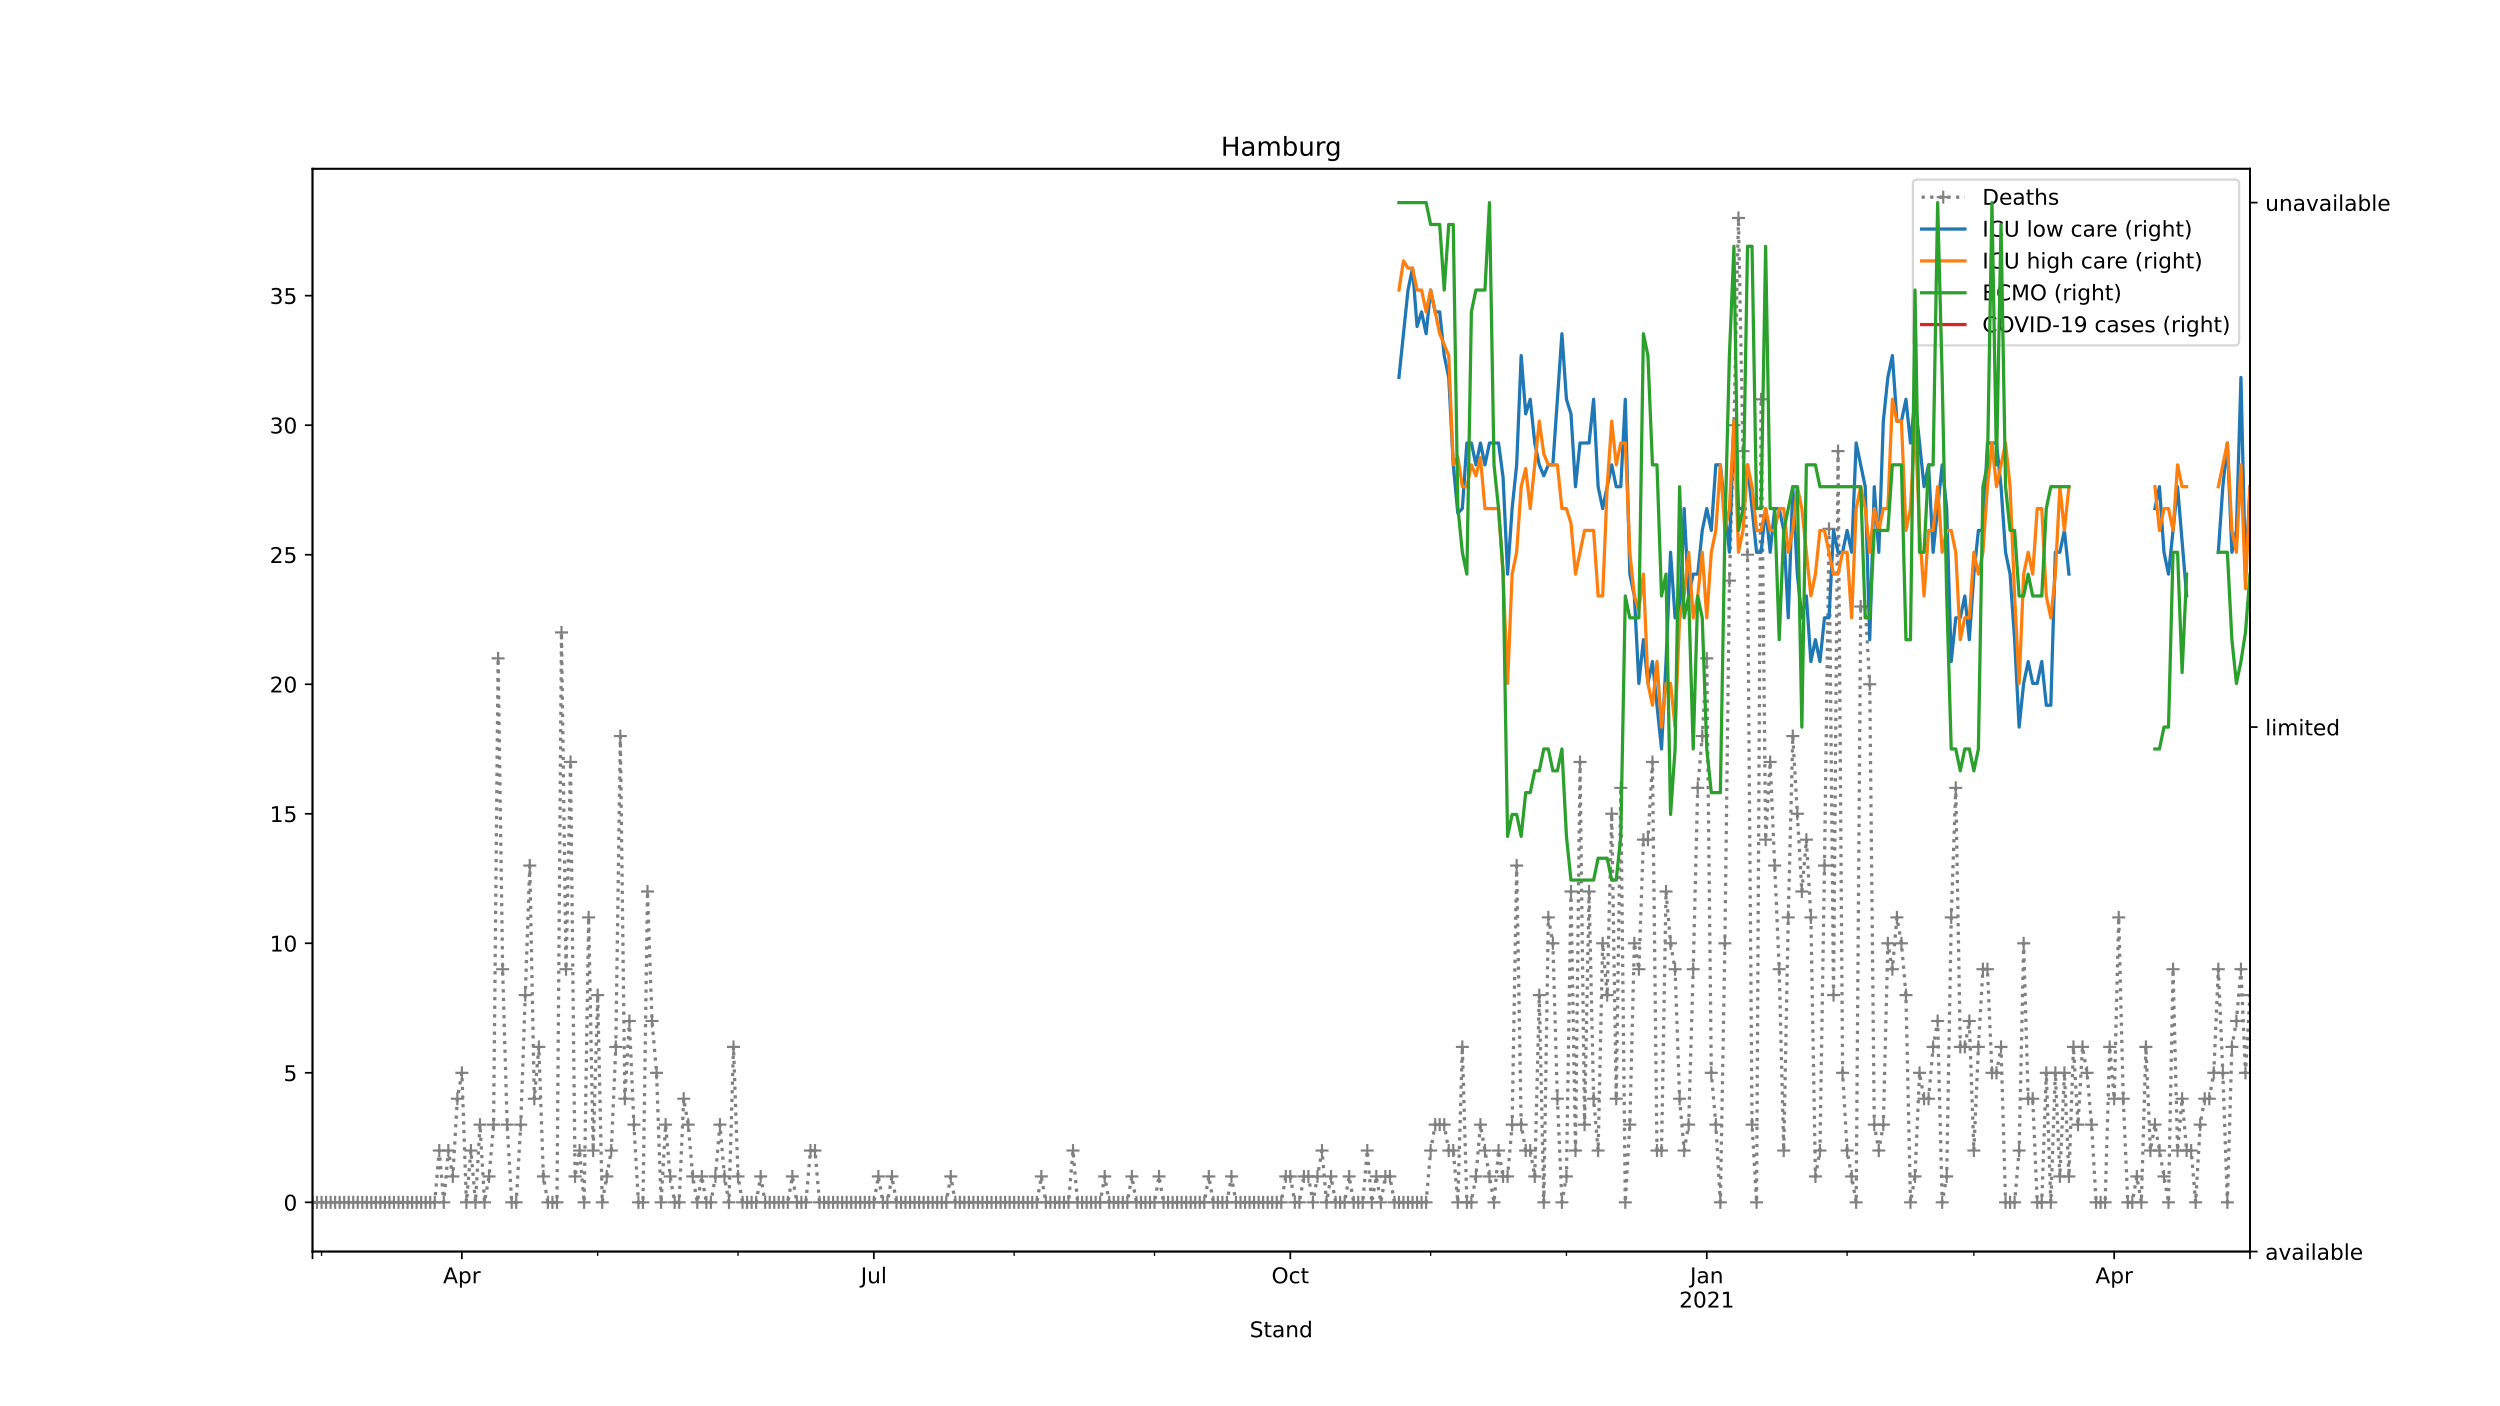 <?xml version="1.0" encoding="utf-8" standalone="no"?>
<!DOCTYPE svg PUBLIC "-//W3C//DTD SVG 1.1//EN"
  "http://www.w3.org/Graphics/SVG/1.1/DTD/svg11.dtd">
<!-- Created with matplotlib (https://matplotlib.org/) -->
<svg height="648pt" version="1.1" viewBox="0 0 1152 648" width="1152pt" xmlns="http://www.w3.org/2000/svg" xmlns:xlink="http://www.w3.org/1999/xlink">
 <defs>
  <style type="text/css">
*{stroke-linecap:butt;stroke-linejoin:round;}
  </style>
 </defs>
 <g id="figure_1">
  <g id="patch_1">
   <path d="M 0 648 
L 1152 648 
L 1152 0 
L 0 0 
z
" style="fill:#ffffff;"/>
  </g>
  <g id="axes_1">
   <g id="patch_2">
    <path d="M 144 576.72 
L 1036.8 576.72 
L 1036.8 77.76 
L 144 77.76 
z
" style="fill:#ffffff;"/>
   </g>
   <g id="matplotlib.axis_1">
    <g id="xtick_1">
     <g id="line2d_1">
      <defs>
       <path d="M 0 0 
L 0 3.5 
" id="mdd51ebee05" style="stroke:#000000;stroke-width:0.8;"/>
      </defs>
      <g>
       <use style="stroke:#000000;stroke-width:0.8;" x="144" xlink:href="#mdd51ebee05" y="576.72"/>
      </g>
     </g>
    </g>
    <g id="xtick_2">
     <g id="line2d_2">
      <g>
       <use style="stroke:#000000;stroke-width:0.8;" x="212.837" xlink:href="#mdd51ebee05" y="576.72"/>
      </g>
     </g>
     <g id="text_1">
      <!-- Apr -->
      <defs>
       <path d="M 34.188 63.188 
L 20.797 26.906 
L 47.609 26.906 
z
M 28.609 72.906 
L 39.797 72.906 
L 67.578 0 
L 57.328 0 
L 50.688 18.703 
L 17.828 18.703 
L 11.188 0 
L 0.781 0 
z
" id="DejaVuSans-65"/>
       <path d="M 18.109 8.203 
L 18.109 -20.797 
L 9.078 -20.797 
L 9.078 54.688 
L 18.109 54.688 
L 18.109 46.391 
Q 20.953 51.266 25.266 53.625 
Q 29.594 56 35.594 56 
Q 45.562 56 51.781 48.094 
Q 58.016 40.188 58.016 27.297 
Q 58.016 14.406 51.781 6.484 
Q 45.562 -1.422 35.594 -1.422 
Q 29.594 -1.422 25.266 0.953 
Q 20.953 3.328 18.109 8.203 
z
M 48.688 27.297 
Q 48.688 37.203 44.609 42.844 
Q 40.531 48.484 33.406 48.484 
Q 26.266 48.484 22.188 42.844 
Q 18.109 37.203 18.109 27.297 
Q 18.109 17.391 22.188 11.75 
Q 26.266 6.109 33.406 6.109 
Q 40.531 6.109 44.609 11.75 
Q 48.688 17.391 48.688 27.297 
z
" id="DejaVuSans-112"/>
       <path d="M 41.109 46.297 
Q 39.594 47.172 37.812 47.578 
Q 36.031 48 33.891 48 
Q 26.266 48 22.188 43.047 
Q 18.109 38.094 18.109 28.812 
L 18.109 0 
L 9.078 0 
L 9.078 54.688 
L 18.109 54.688 
L 18.109 46.188 
Q 20.953 51.172 25.484 53.578 
Q 30.031 56 36.531 56 
Q 37.453 56 38.578 55.875 
Q 39.703 55.766 41.062 55.516 
z
" id="DejaVuSans-114"/>
      </defs>
      <g transform="translate(204.187 591.318)scale(0.1 -0.1)">
       <use xlink:href="#DejaVuSans-65"/>
       <use x="68.408" xlink:href="#DejaVuSans-112"/>
       <use x="131.885" xlink:href="#DejaVuSans-114"/>
      </g>
     </g>
    </g>
    <g id="xtick_3">
     <g id="line2d_3">
      <g>
       <use style="stroke:#000000;stroke-width:0.8;" x="402.662" xlink:href="#mdd51ebee05" y="576.72"/>
      </g>
     </g>
     <g id="text_2">
      <!-- Jul -->
      <defs>
       <path d="M 9.812 72.906 
L 19.672 72.906 
L 19.672 5.078 
Q 19.672 -8.109 14.672 -14.062 
Q 9.672 -20.016 -1.422 -20.016 
L -5.172 -20.016 
L -5.172 -11.719 
L -2.094 -11.719 
Q 4.438 -11.719 7.125 -8.047 
Q 9.812 -4.391 9.812 5.078 
z
" id="DejaVuSans-74"/>
       <path d="M 8.5 21.578 
L 8.5 54.688 
L 17.484 54.688 
L 17.484 21.922 
Q 17.484 14.156 20.5 10.266 
Q 23.531 6.391 29.594 6.391 
Q 36.859 6.391 41.078 11.031 
Q 45.312 15.672 45.312 23.688 
L 45.312 54.688 
L 54.297 54.688 
L 54.297 0 
L 45.312 0 
L 45.312 8.406 
Q 42.047 3.422 37.719 1 
Q 33.406 -1.422 27.688 -1.422 
Q 18.266 -1.422 13.375 4.438 
Q 8.5 10.297 8.5 21.578 
z
M 31.109 56 
z
" id="DejaVuSans-117"/>
       <path d="M 9.422 75.984 
L 18.406 75.984 
L 18.406 0 
L 9.422 0 
z
" id="DejaVuSans-108"/>
      </defs>
      <g transform="translate(396.629 591.318)scale(0.1 -0.1)">
       <use xlink:href="#DejaVuSans-74"/>
       <use x="29.492" xlink:href="#DejaVuSans-117"/>
       <use x="92.871" xlink:href="#DejaVuSans-108"/>
      </g>
     </g>
    </g>
    <g id="xtick_4">
     <g id="line2d_4">
      <g>
       <use style="stroke:#000000;stroke-width:0.8;" x="594.572" xlink:href="#mdd51ebee05" y="576.72"/>
      </g>
     </g>
     <g id="text_3">
      <!-- Oct -->
      <defs>
       <path d="M 39.406 66.219 
Q 28.656 66.219 22.328 58.203 
Q 16.016 50.203 16.016 36.375 
Q 16.016 22.609 22.328 14.594 
Q 28.656 6.594 39.406 6.594 
Q 50.141 6.594 56.422 14.594 
Q 62.703 22.609 62.703 36.375 
Q 62.703 50.203 56.422 58.203 
Q 50.141 66.219 39.406 66.219 
z
M 39.406 74.219 
Q 54.734 74.219 63.906 63.938 
Q 73.094 53.656 73.094 36.375 
Q 73.094 19.141 63.906 8.859 
Q 54.734 -1.422 39.406 -1.422 
Q 24.031 -1.422 14.812 8.828 
Q 5.609 19.094 5.609 36.375 
Q 5.609 53.656 14.812 63.938 
Q 24.031 74.219 39.406 74.219 
z
" id="DejaVuSans-79"/>
       <path d="M 48.781 52.594 
L 48.781 44.188 
Q 44.969 46.297 41.141 47.344 
Q 37.312 48.391 33.406 48.391 
Q 24.656 48.391 19.812 42.844 
Q 14.984 37.312 14.984 27.297 
Q 14.984 17.281 19.812 11.734 
Q 24.656 6.203 33.406 6.203 
Q 37.312 6.203 41.141 7.25 
Q 44.969 8.297 48.781 10.406 
L 48.781 2.094 
Q 45.016 0.344 40.984 -0.531 
Q 36.969 -1.422 32.422 -1.422 
Q 20.062 -1.422 12.781 6.344 
Q 5.516 14.109 5.516 27.297 
Q 5.516 40.672 12.859 48.328 
Q 20.219 56 33.016 56 
Q 37.156 56 41.109 55.141 
Q 45.062 54.297 48.781 52.594 
z
" id="DejaVuSans-99"/>
       <path d="M 18.312 70.219 
L 18.312 54.688 
L 36.812 54.688 
L 36.812 47.703 
L 18.312 47.703 
L 18.312 18.016 
Q 18.312 11.328 20.141 9.422 
Q 21.969 7.516 27.594 7.516 
L 36.812 7.516 
L 36.812 0 
L 27.594 0 
Q 17.188 0 13.234 3.875 
Q 9.281 7.766 9.281 18.016 
L 9.281 47.703 
L 2.688 47.703 
L 2.688 54.688 
L 9.281 54.688 
L 9.281 70.219 
z
" id="DejaVuSans-116"/>
      </defs>
      <g transform="translate(585.927 591.318)scale(0.1 -0.1)">
       <use xlink:href="#DejaVuSans-79"/>
       <use x="78.711" xlink:href="#DejaVuSans-99"/>
       <use x="133.691" xlink:href="#DejaVuSans-116"/>
      </g>
     </g>
    </g>
    <g id="xtick_5">
     <g id="line2d_5">
      <g>
       <use style="stroke:#000000;stroke-width:0.8;" x="786.482" xlink:href="#mdd51ebee05" y="576.72"/>
      </g>
     </g>
     <g id="text_4">
      <!-- Jan -->
      <defs>
       <path d="M 34.281 27.484 
Q 23.391 27.484 19.188 25 
Q 14.984 22.516 14.984 16.5 
Q 14.984 11.719 18.141 8.906 
Q 21.297 6.109 26.703 6.109 
Q 34.188 6.109 38.703 11.406 
Q 43.219 16.703 43.219 25.484 
L 43.219 27.484 
z
M 52.203 31.203 
L 52.203 0 
L 43.219 0 
L 43.219 8.297 
Q 40.141 3.328 35.547 0.953 
Q 30.953 -1.422 24.312 -1.422 
Q 15.922 -1.422 10.953 3.297 
Q 6 8.016 6 15.922 
Q 6 25.141 12.172 29.828 
Q 18.359 34.516 30.609 34.516 
L 43.219 34.516 
L 43.219 35.406 
Q 43.219 41.609 39.141 45 
Q 35.062 48.391 27.688 48.391 
Q 23 48.391 18.547 47.266 
Q 14.109 46.141 10.016 43.891 
L 10.016 52.203 
Q 14.938 54.109 19.578 55.047 
Q 24.219 56 28.609 56 
Q 40.484 56 46.344 49.844 
Q 52.203 43.703 52.203 31.203 
z
" id="DejaVuSans-97"/>
       <path d="M 54.891 33.016 
L 54.891 0 
L 45.906 0 
L 45.906 32.719 
Q 45.906 40.484 42.875 44.328 
Q 39.844 48.188 33.797 48.188 
Q 26.516 48.188 22.312 43.547 
Q 18.109 38.922 18.109 30.906 
L 18.109 0 
L 9.078 0 
L 9.078 54.688 
L 18.109 54.688 
L 18.109 46.188 
Q 21.344 51.125 25.703 53.562 
Q 30.078 56 35.797 56 
Q 45.219 56 50.047 50.172 
Q 54.891 44.344 54.891 33.016 
z
" id="DejaVuSans-110"/>
      </defs>
      <g transform="translate(778.774 591.318)scale(0.1 -0.1)">
       <use xlink:href="#DejaVuSans-74"/>
       <use x="29.492" xlink:href="#DejaVuSans-97"/>
       <use x="90.771" xlink:href="#DejaVuSans-110"/>
      </g>
      <!-- 2021 -->
      <defs>
       <path d="M 19.188 8.297 
L 53.609 8.297 
L 53.609 0 
L 7.328 0 
L 7.328 8.297 
Q 12.938 14.109 22.625 23.891 
Q 32.328 33.688 34.812 36.531 
Q 39.547 41.844 41.422 45.531 
Q 43.312 49.219 43.312 52.781 
Q 43.312 58.594 39.234 62.25 
Q 35.156 65.922 28.609 65.922 
Q 23.969 65.922 18.812 64.312 
Q 13.672 62.703 7.812 59.422 
L 7.812 69.391 
Q 13.766 71.781 18.938 73 
Q 24.125 74.219 28.422 74.219 
Q 39.75 74.219 46.484 68.547 
Q 53.219 62.891 53.219 53.422 
Q 53.219 48.922 51.531 44.891 
Q 49.859 40.875 45.406 35.406 
Q 44.188 33.984 37.641 27.219 
Q 31.109 20.453 19.188 8.297 
z
" id="DejaVuSans-50"/>
       <path d="M 31.781 66.406 
Q 24.172 66.406 20.328 58.906 
Q 16.5 51.422 16.5 36.375 
Q 16.5 21.391 20.328 13.891 
Q 24.172 6.391 31.781 6.391 
Q 39.453 6.391 43.281 13.891 
Q 47.125 21.391 47.125 36.375 
Q 47.125 51.422 43.281 58.906 
Q 39.453 66.406 31.781 66.406 
z
M 31.781 74.219 
Q 44.047 74.219 50.516 64.516 
Q 56.984 54.828 56.984 36.375 
Q 56.984 17.969 50.516 8.266 
Q 44.047 -1.422 31.781 -1.422 
Q 19.531 -1.422 13.062 8.266 
Q 6.594 17.969 6.594 36.375 
Q 6.594 54.828 13.062 64.516 
Q 19.531 74.219 31.781 74.219 
z
" id="DejaVuSans-48"/>
       <path d="M 12.406 8.297 
L 28.516 8.297 
L 28.516 63.922 
L 10.984 60.406 
L 10.984 69.391 
L 28.422 72.906 
L 38.281 72.906 
L 38.281 8.297 
L 54.391 8.297 
L 54.391 0 
L 12.406 0 
z
" id="DejaVuSans-49"/>
      </defs>
      <g transform="translate(773.757 602.516)scale(0.1 -0.1)">
       <use xlink:href="#DejaVuSans-50"/>
       <use x="63.623" xlink:href="#DejaVuSans-48"/>
       <use x="127.246" xlink:href="#DejaVuSans-50"/>
       <use x="190.869" xlink:href="#DejaVuSans-49"/>
      </g>
     </g>
    </g>
    <g id="xtick_6">
     <g id="line2d_6">
      <g>
       <use style="stroke:#000000;stroke-width:0.8;" x="974.221" xlink:href="#mdd51ebee05" y="576.72"/>
      </g>
     </g>
     <g id="text_5">
      <!-- Apr -->
      <g transform="translate(965.571 591.318)scale(0.1 -0.1)">
       <use xlink:href="#DejaVuSans-65"/>
       <use x="68.408" xlink:href="#DejaVuSans-112"/>
       <use x="131.885" xlink:href="#DejaVuSans-114"/>
      </g>
     </g>
    </g>
    <g id="xtick_7">
     <g id="line2d_7">
      <g>
       <use style="stroke:#000000;stroke-width:0.8;" x="1036.8" xlink:href="#mdd51ebee05" y="576.72"/>
      </g>
     </g>
    </g>
    <g id="xtick_8">
     <g id="line2d_8">
      <defs>
       <path d="M 0 0 
L 0 2 
" id="m588fb5caeb" style="stroke:#000000;stroke-width:0.6;"/>
      </defs>
      <g>
       <use style="stroke:#000000;stroke-width:0.6;" x="148.172" xlink:href="#m588fb5caeb" y="576.72"/>
      </g>
     </g>
    </g>
    <g id="xtick_9">
     <g id="line2d_9">
      <g>
       <use style="stroke:#000000;stroke-width:0.6;" x="275.417" xlink:href="#m588fb5caeb" y="576.72"/>
      </g>
     </g>
    </g>
    <g id="xtick_10">
     <g id="line2d_10">
      <g>
       <use style="stroke:#000000;stroke-width:0.6;" x="340.082" xlink:href="#m588fb5caeb" y="576.72"/>
      </g>
     </g>
    </g>
    <g id="xtick_11">
     <g id="line2d_11">
      <g>
       <use style="stroke:#000000;stroke-width:0.6;" x="467.327" xlink:href="#m588fb5caeb" y="576.72"/>
      </g>
     </g>
    </g>
    <g id="xtick_12">
     <g id="line2d_12">
      <g>
       <use style="stroke:#000000;stroke-width:0.6;" x="531.993" xlink:href="#m588fb5caeb" y="576.72"/>
      </g>
     </g>
    </g>
    <g id="xtick_13">
     <g id="line2d_13">
      <g>
       <use style="stroke:#000000;stroke-width:0.6;" x="659.237" xlink:href="#m588fb5caeb" y="576.72"/>
      </g>
     </g>
    </g>
    <g id="xtick_14">
     <g id="line2d_14">
      <g>
       <use style="stroke:#000000;stroke-width:0.6;" x="721.817" xlink:href="#m588fb5caeb" y="576.72"/>
      </g>
     </g>
    </g>
    <g id="xtick_15">
     <g id="line2d_15">
      <g>
       <use style="stroke:#000000;stroke-width:0.6;" x="851.148" xlink:href="#m588fb5caeb" y="576.72"/>
      </g>
     </g>
    </g>
    <g id="xtick_16">
     <g id="line2d_16">
      <g>
       <use style="stroke:#000000;stroke-width:0.6;" x="909.555" xlink:href="#m588fb5caeb" y="576.72"/>
      </g>
     </g>
    </g>
    <g id="text_6">
     <!-- Stand -->
     <defs>
      <path d="M 53.516 70.516 
L 53.516 60.891 
Q 47.906 63.578 42.922 64.891 
Q 37.938 66.219 33.297 66.219 
Q 25.25 66.219 20.875 63.094 
Q 16.5 59.969 16.5 54.203 
Q 16.5 49.359 19.406 46.891 
Q 22.312 44.438 30.422 42.922 
L 36.375 41.703 
Q 47.406 39.594 52.656 34.297 
Q 57.906 29 57.906 20.125 
Q 57.906 9.516 50.797 4.047 
Q 43.703 -1.422 29.984 -1.422 
Q 24.812 -1.422 18.969 -0.25 
Q 13.141 0.922 6.891 3.219 
L 6.891 13.375 
Q 12.891 10.016 18.656 8.297 
Q 24.422 6.594 29.984 6.594 
Q 38.422 6.594 43.016 9.906 
Q 47.609 13.234 47.609 19.391 
Q 47.609 24.75 44.312 27.781 
Q 41.016 30.812 33.5 32.328 
L 27.484 33.5 
Q 16.453 35.688 11.516 40.375 
Q 6.594 45.062 6.594 53.422 
Q 6.594 63.094 13.406 68.656 
Q 20.219 74.219 32.172 74.219 
Q 37.312 74.219 42.625 73.281 
Q 47.953 72.359 53.516 70.516 
z
" id="DejaVuSans-83"/>
      <path d="M 45.406 46.391 
L 45.406 75.984 
L 54.391 75.984 
L 54.391 0 
L 45.406 0 
L 45.406 8.203 
Q 42.578 3.328 38.25 0.953 
Q 33.938 -1.422 27.875 -1.422 
Q 17.969 -1.422 11.734 6.484 
Q 5.516 14.406 5.516 27.297 
Q 5.516 40.188 11.734 48.094 
Q 17.969 56 27.875 56 
Q 33.938 56 38.25 53.625 
Q 42.578 51.266 45.406 46.391 
z
M 14.797 27.297 
Q 14.797 17.391 18.875 11.75 
Q 22.953 6.109 30.078 6.109 
Q 37.203 6.109 41.297 11.75 
Q 45.406 17.391 45.406 27.297 
Q 45.406 37.203 41.297 42.844 
Q 37.203 48.484 30.078 48.484 
Q 22.953 48.484 18.875 42.844 
Q 14.797 37.203 14.797 27.297 
z
" id="DejaVuSans-100"/>
     </defs>
     <g transform="translate(575.859 616.194)scale(0.1 -0.1)">
      <use xlink:href="#DejaVuSans-83"/>
      <use x="63.477" xlink:href="#DejaVuSans-116"/>
      <use x="102.686" xlink:href="#DejaVuSans-97"/>
      <use x="163.965" xlink:href="#DejaVuSans-110"/>
      <use x="227.344" xlink:href="#DejaVuSans-100"/>
     </g>
    </g>
   </g>
   <g id="matplotlib.axis_2">
    <g id="ytick_1">
     <g id="line2d_17">
      <defs>
       <path d="M 0 0 
L -3.5 0 
" id="m9d4d4700fc" style="stroke:#000000;stroke-width:0.8;"/>
      </defs>
      <g>
       <use style="stroke:#000000;stroke-width:0.8;" x="144" xlink:href="#m9d4d4700fc" y="554.04"/>
      </g>
     </g>
     <g id="text_7">
      <!-- 0 -->
      <g transform="translate(130.637 557.839)scale(0.1 -0.1)">
       <use xlink:href="#DejaVuSans-48"/>
      </g>
     </g>
    </g>
    <g id="ytick_2">
     <g id="line2d_18">
      <g>
       <use style="stroke:#000000;stroke-width:0.8;" x="144" xlink:href="#m9d4d4700fc" y="494.356"/>
      </g>
     </g>
     <g id="text_8">
      <!-- 5 -->
      <defs>
       <path d="M 10.797 72.906 
L 49.516 72.906 
L 49.516 64.594 
L 19.828 64.594 
L 19.828 46.734 
Q 21.969 47.469 24.109 47.828 
Q 26.266 48.188 28.422 48.188 
Q 40.625 48.188 47.75 41.5 
Q 54.891 34.812 54.891 23.391 
Q 54.891 11.625 47.562 5.094 
Q 40.234 -1.422 26.906 -1.422 
Q 22.312 -1.422 17.547 -0.641 
Q 12.797 0.141 7.719 1.703 
L 7.719 11.625 
Q 12.109 9.234 16.797 8.062 
Q 21.484 6.891 26.703 6.891 
Q 35.156 6.891 40.078 11.328 
Q 45.016 15.766 45.016 23.391 
Q 45.016 31 40.078 35.438 
Q 35.156 39.891 26.703 39.891 
Q 22.75 39.891 18.812 39.016 
Q 14.891 38.141 10.797 36.281 
z
" id="DejaVuSans-53"/>
      </defs>
      <g transform="translate(130.637 498.155)scale(0.1 -0.1)">
       <use xlink:href="#DejaVuSans-53"/>
      </g>
     </g>
    </g>
    <g id="ytick_3">
     <g id="line2d_19">
      <g>
       <use style="stroke:#000000;stroke-width:0.8;" x="144" xlink:href="#m9d4d4700fc" y="434.672"/>
      </g>
     </g>
     <g id="text_9">
      <!-- 10 -->
      <g transform="translate(124.275 438.471)scale(0.1 -0.1)">
       <use xlink:href="#DejaVuSans-49"/>
       <use x="63.623" xlink:href="#DejaVuSans-48"/>
      </g>
     </g>
    </g>
    <g id="ytick_4">
     <g id="line2d_20">
      <g>
       <use style="stroke:#000000;stroke-width:0.8;" x="144" xlink:href="#m9d4d4700fc" y="374.987"/>
      </g>
     </g>
     <g id="text_10">
      <!-- 15 -->
      <g transform="translate(124.275 378.787)scale(0.1 -0.1)">
       <use xlink:href="#DejaVuSans-49"/>
       <use x="63.623" xlink:href="#DejaVuSans-53"/>
      </g>
     </g>
    </g>
    <g id="ytick_5">
     <g id="line2d_21">
      <g>
       <use style="stroke:#000000;stroke-width:0.8;" x="144" xlink:href="#m9d4d4700fc" y="315.303"/>
      </g>
     </g>
     <g id="text_11">
      <!-- 20 -->
      <g transform="translate(124.275 319.102)scale(0.1 -0.1)">
       <use xlink:href="#DejaVuSans-50"/>
       <use x="63.623" xlink:href="#DejaVuSans-48"/>
      </g>
     </g>
    </g>
    <g id="ytick_6">
     <g id="line2d_22">
      <g>
       <use style="stroke:#000000;stroke-width:0.8;" x="144" xlink:href="#m9d4d4700fc" y="255.619"/>
      </g>
     </g>
     <g id="text_12">
      <!-- 25 -->
      <g transform="translate(124.275 259.418)scale(0.1 -0.1)">
       <use xlink:href="#DejaVuSans-50"/>
       <use x="63.623" xlink:href="#DejaVuSans-53"/>
      </g>
     </g>
    </g>
    <g id="ytick_7">
     <g id="line2d_23">
      <g>
       <use style="stroke:#000000;stroke-width:0.8;" x="144" xlink:href="#m9d4d4700fc" y="195.935"/>
      </g>
     </g>
     <g id="text_13">
      <!-- 30 -->
      <defs>
       <path d="M 40.578 39.312 
Q 47.656 37.797 51.625 33 
Q 55.609 28.219 55.609 21.188 
Q 55.609 10.406 48.188 4.484 
Q 40.766 -1.422 27.094 -1.422 
Q 22.516 -1.422 17.656 -0.516 
Q 12.797 0.391 7.625 2.203 
L 7.625 11.719 
Q 11.719 9.328 16.594 8.109 
Q 21.484 6.891 26.812 6.891 
Q 36.078 6.891 40.938 10.547 
Q 45.797 14.203 45.797 21.188 
Q 45.797 27.641 41.281 31.266 
Q 36.766 34.906 28.719 34.906 
L 20.219 34.906 
L 20.219 43.016 
L 29.109 43.016 
Q 36.375 43.016 40.234 45.922 
Q 44.094 48.828 44.094 54.297 
Q 44.094 59.906 40.109 62.906 
Q 36.141 65.922 28.719 65.922 
Q 24.656 65.922 20.016 65.031 
Q 15.375 64.156 9.812 62.312 
L 9.812 71.094 
Q 15.438 72.656 20.344 73.438 
Q 25.25 74.219 29.594 74.219 
Q 40.828 74.219 47.359 69.109 
Q 53.906 64.016 53.906 55.328 
Q 53.906 49.266 50.438 45.094 
Q 46.969 40.922 40.578 39.312 
z
" id="DejaVuSans-51"/>
      </defs>
      <g transform="translate(124.275 199.734)scale(0.1 -0.1)">
       <use xlink:href="#DejaVuSans-51"/>
       <use x="63.623" xlink:href="#DejaVuSans-48"/>
      </g>
     </g>
    </g>
    <g id="ytick_8">
     <g id="line2d_24">
      <g>
       <use style="stroke:#000000;stroke-width:0.8;" x="144" xlink:href="#m9d4d4700fc" y="136.251"/>
      </g>
     </g>
     <g id="text_14">
      <!-- 35 -->
      <g transform="translate(124.275 140.05)scale(0.1 -0.1)">
       <use xlink:href="#DejaVuSans-51"/>
       <use x="63.623" xlink:href="#DejaVuSans-53"/>
      </g>
     </g>
    </g>
   </g>
   <g id="line2d_25">
    <path clip-path="url(#p6f57417be3)" d="M 144 554.04 
L 200.321 554.04 
L 202.407 530.166 
L 204.493 554.04 
L 206.579 530.166 
L 208.665 542.103 
L 210.751 506.293 
L 212.837 494.356 
L 214.923 554.04 
L 217.009 530.166 
L 219.095 554.04 
L 221.181 518.229 
L 223.267 554.04 
L 225.353 542.103 
L 227.439 518.229 
L 229.525 303.366 
L 231.611 446.608 
L 233.697 518.229 
L 235.783 554.04 
L 237.869 554.04 
L 239.955 518.229 
L 244.127 398.861 
L 246.213 506.293 
L 248.299 482.419 
L 250.385 542.103 
L 252.471 554.04 
L 256.643 554.04 
L 258.729 291.429 
L 260.815 446.608 
L 262.901 351.114 
L 264.987 542.103 
L 267.073 530.166 
L 269.159 554.04 
L 271.245 422.735 
L 273.331 530.166 
L 275.417 458.545 
L 277.503 554.04 
L 281.675 530.166 
L 283.761 482.419 
L 285.847 339.177 
L 287.933 506.293 
L 290.019 470.482 
L 292.105 518.229 
L 294.191 554.04 
L 296.277 554.04 
L 298.363 410.798 
L 300.449 470.482 
L 302.535 494.356 
L 304.621 554.04 
L 306.707 518.229 
L 308.793 542.103 
L 310.879 554.04 
L 312.964 554.04 
L 315.05 506.293 
L 317.136 518.229 
L 319.222 542.103 
L 321.308 554.04 
L 323.394 542.103 
L 325.48 554.04 
L 327.566 554.04 
L 329.652 542.103 
L 331.738 518.229 
L 333.824 542.103 
L 335.91 554.04 
L 337.996 482.419 
L 340.082 542.103 
L 342.168 554.04 
L 348.426 554.04 
L 350.512 542.103 
L 352.598 554.04 
L 363.028 554.04 
L 365.114 542.103 
L 367.2 554.04 
L 371.372 554.04 
L 373.458 530.166 
L 375.544 530.166 
L 377.63 554.04 
L 402.662 554.04 
L 404.748 542.103 
L 406.834 554.04 
L 408.92 554.04 
L 411.006 542.103 
L 413.092 554.04 
L 436.037 554.04 
L 438.123 542.103 
L 440.209 554.04 
L 477.757 554.04 
L 479.843 542.103 
L 481.929 554.04 
L 492.359 554.04 
L 494.445 530.166 
L 496.531 554.04 
L 506.961 554.04 
L 509.047 542.103 
L 511.133 554.04 
L 519.477 554.04 
L 521.563 542.103 
L 523.649 554.04 
L 531.993 554.04 
L 534.079 542.103 
L 536.164 554.04 
L 554.938 554.04 
L 557.024 542.103 
L 559.11 554.04 
L 565.368 554.04 
L 567.454 542.103 
L 569.54 554.04 
L 590.4 554.04 
L 592.486 542.103 
L 594.572 542.103 
L 596.658 554.04 
L 598.744 554.04 
L 600.83 542.103 
L 602.916 542.103 
L 605.002 554.04 
L 609.174 530.166 
L 611.26 554.04 
L 613.346 542.103 
L 615.432 554.04 
L 619.604 554.04 
L 621.69 542.103 
L 623.776 554.04 
L 627.948 554.04 
L 630.034 530.166 
L 632.12 554.04 
L 634.206 542.103 
L 636.292 554.04 
L 638.378 542.103 
L 640.464 542.103 
L 642.55 554.04 
L 657.151 554.04 
L 659.237 530.166 
L 661.323 518.229 
L 665.495 518.229 
L 667.581 530.166 
L 669.667 530.166 
L 671.753 554.04 
L 673.839 482.419 
L 675.925 554.04 
L 678.011 554.04 
L 680.097 542.103 
L 682.183 518.229 
L 688.441 554.04 
L 690.527 530.166 
L 692.613 542.103 
L 694.699 542.103 
L 696.785 518.229 
L 698.871 398.861 
L 700.957 518.229 
L 703.043 530.166 
L 705.129 530.166 
L 707.215 542.103 
L 709.301 458.545 
L 711.387 554.04 
L 713.473 422.735 
L 715.559 434.672 
L 717.645 506.293 
L 719.731 554.04 
L 721.817 542.103 
L 723.903 410.798 
L 725.989 530.166 
L 728.075 351.114 
L 730.161 518.229 
L 732.247 410.798 
L 734.333 506.293 
L 736.419 530.166 
L 738.505 434.672 
L 740.591 458.545 
L 742.677 374.987 
L 744.763 506.293 
L 746.849 363.051 
L 748.935 554.04 
L 751.021 518.229 
L 753.107 434.672 
L 755.193 446.608 
L 757.279 386.924 
L 759.364 386.924 
L 761.45 351.114 
L 763.536 530.166 
L 765.622 530.166 
L 767.708 410.798 
L 769.794 434.672 
L 771.88 446.608 
L 773.966 506.293 
L 776.052 530.166 
L 778.138 518.229 
L 780.224 446.608 
L 782.31 363.051 
L 784.396 339.177 
L 786.482 303.366 
L 788.568 494.356 
L 790.654 518.229 
L 792.74 554.04 
L 794.826 434.672 
L 796.912 267.556 
L 798.998 195.935 
L 801.084 100.44 
L 803.17 207.872 
L 805.256 255.619 
L 807.342 518.229 
L 809.428 554.04 
L 811.514 183.998 
L 813.6 386.924 
L 815.686 351.114 
L 819.858 446.608 
L 821.944 530.166 
L 824.03 422.735 
L 826.116 339.177 
L 830.288 410.798 
L 832.374 386.924 
L 834.46 422.735 
L 836.546 542.103 
L 838.632 530.166 
L 840.718 398.861 
L 842.804 243.682 
L 844.89 458.545 
L 846.976 207.872 
L 849.062 494.356 
L 851.148 530.166 
L 855.32 554.04 
L 857.406 279.493 
L 859.492 279.493 
L 861.578 315.303 
L 863.664 518.229 
L 865.75 530.166 
L 867.836 518.229 
L 869.921 434.672 
L 872.007 446.608 
L 874.093 422.735 
L 876.179 434.672 
L 878.265 458.545 
L 880.351 554.04 
L 882.437 542.103 
L 884.523 494.356 
L 886.609 506.293 
L 888.695 506.293 
L 890.781 482.419 
L 892.867 470.482 
L 894.953 554.04 
L 897.039 542.103 
L 899.125 422.735 
L 901.211 363.051 
L 903.297 482.419 
L 905.383 482.419 
L 907.469 470.482 
L 909.555 530.166 
L 911.641 482.419 
L 913.727 446.608 
L 915.813 446.608 
L 917.899 494.356 
L 919.985 494.356 
L 922.071 482.419 
L 924.157 554.04 
L 928.329 554.04 
L 930.415 530.166 
L 932.501 434.672 
L 934.587 506.293 
L 936.673 506.293 
L 938.759 554.04 
L 940.845 554.04 
L 942.931 494.356 
L 945.017 554.04 
L 947.103 494.356 
L 949.189 542.103 
L 951.275 494.356 
L 953.361 542.103 
L 955.447 482.419 
L 957.533 518.229 
L 959.619 482.419 
L 961.705 494.356 
L 963.791 518.229 
L 965.877 554.04 
L 970.049 554.04 
L 972.135 482.419 
L 974.221 506.293 
L 976.307 422.735 
L 978.393 506.293 
L 980.479 554.04 
L 982.564 554.04 
L 984.65 542.103 
L 986.736 554.04 
L 988.822 482.419 
L 990.908 530.166 
L 992.994 518.229 
L 999.252 554.04 
L 1001.338 446.608 
L 1003.424 530.166 
L 1005.51 506.293 
L 1007.596 530.166 
L 1009.682 530.166 
L 1011.768 554.04 
L 1013.854 518.229 
L 1015.94 506.293 
L 1018.026 506.293 
L 1020.112 494.356 
L 1022.198 446.608 
L 1024.284 494.356 
L 1026.37 554.04 
L 1028.456 482.419 
L 1030.542 470.482 
L 1032.628 446.608 
L 1034.714 494.356 
L 1036.8 458.545 
L 1036.8 458.545 
" style="fill:none;stroke:#808080;stroke-dasharray:1.5,2.475;stroke-dashoffset:0;stroke-width:1.5;"/>
    <defs>
     <path d="M -3 0 
L 3 0 
M 0 3 
L 0 -3 
" id="m22eaaa2a06" style="stroke:#808080;"/>
    </defs>
    <g clip-path="url(#p6f57417be3)">
     <use style="fill:#808080;stroke:#808080;" x="144" xlink:href="#m22eaaa2a06" y="554.04"/>
     <use style="fill:#808080;stroke:#808080;" x="146.086" xlink:href="#m22eaaa2a06" y="554.04"/>
     <use style="fill:#808080;stroke:#808080;" x="148.172" xlink:href="#m22eaaa2a06" y="554.04"/>
     <use style="fill:#808080;stroke:#808080;" x="150.258" xlink:href="#m22eaaa2a06" y="554.04"/>
     <use style="fill:#808080;stroke:#808080;" x="152.344" xlink:href="#m22eaaa2a06" y="554.04"/>
     <use style="fill:#808080;stroke:#808080;" x="154.43" xlink:href="#m22eaaa2a06" y="554.04"/>
     <use style="fill:#808080;stroke:#808080;" x="156.516" xlink:href="#m22eaaa2a06" y="554.04"/>
     <use style="fill:#808080;stroke:#808080;" x="158.602" xlink:href="#m22eaaa2a06" y="554.04"/>
     <use style="fill:#808080;stroke:#808080;" x="160.688" xlink:href="#m22eaaa2a06" y="554.04"/>
     <use style="fill:#808080;stroke:#808080;" x="162.774" xlink:href="#m22eaaa2a06" y="554.04"/>
     <use style="fill:#808080;stroke:#808080;" x="164.86" xlink:href="#m22eaaa2a06" y="554.04"/>
     <use style="fill:#808080;stroke:#808080;" x="166.946" xlink:href="#m22eaaa2a06" y="554.04"/>
     <use style="fill:#808080;stroke:#808080;" x="169.032" xlink:href="#m22eaaa2a06" y="554.04"/>
     <use style="fill:#808080;stroke:#808080;" x="171.118" xlink:href="#m22eaaa2a06" y="554.04"/>
     <use style="fill:#808080;stroke:#808080;" x="173.204" xlink:href="#m22eaaa2a06" y="554.04"/>
     <use style="fill:#808080;stroke:#808080;" x="175.29" xlink:href="#m22eaaa2a06" y="554.04"/>
     <use style="fill:#808080;stroke:#808080;" x="177.376" xlink:href="#m22eaaa2a06" y="554.04"/>
     <use style="fill:#808080;stroke:#808080;" x="179.462" xlink:href="#m22eaaa2a06" y="554.04"/>
     <use style="fill:#808080;stroke:#808080;" x="181.548" xlink:href="#m22eaaa2a06" y="554.04"/>
     <use style="fill:#808080;stroke:#808080;" x="183.634" xlink:href="#m22eaaa2a06" y="554.04"/>
     <use style="fill:#808080;stroke:#808080;" x="185.72" xlink:href="#m22eaaa2a06" y="554.04"/>
     <use style="fill:#808080;stroke:#808080;" x="187.806" xlink:href="#m22eaaa2a06" y="554.04"/>
     <use style="fill:#808080;stroke:#808080;" x="189.892" xlink:href="#m22eaaa2a06" y="554.04"/>
     <use style="fill:#808080;stroke:#808080;" x="191.978" xlink:href="#m22eaaa2a06" y="554.04"/>
     <use style="fill:#808080;stroke:#808080;" x="194.064" xlink:href="#m22eaaa2a06" y="554.04"/>
     <use style="fill:#808080;stroke:#808080;" x="196.15" xlink:href="#m22eaaa2a06" y="554.04"/>
     <use style="fill:#808080;stroke:#808080;" x="198.236" xlink:href="#m22eaaa2a06" y="554.04"/>
     <use style="fill:#808080;stroke:#808080;" x="200.321" xlink:href="#m22eaaa2a06" y="554.04"/>
     <use style="fill:#808080;stroke:#808080;" x="202.407" xlink:href="#m22eaaa2a06" y="530.166"/>
     <use style="fill:#808080;stroke:#808080;" x="204.493" xlink:href="#m22eaaa2a06" y="554.04"/>
     <use style="fill:#808080;stroke:#808080;" x="206.579" xlink:href="#m22eaaa2a06" y="530.166"/>
     <use style="fill:#808080;stroke:#808080;" x="208.665" xlink:href="#m22eaaa2a06" y="542.103"/>
     <use style="fill:#808080;stroke:#808080;" x="210.751" xlink:href="#m22eaaa2a06" y="506.293"/>
     <use style="fill:#808080;stroke:#808080;" x="212.837" xlink:href="#m22eaaa2a06" y="494.356"/>
     <use style="fill:#808080;stroke:#808080;" x="214.923" xlink:href="#m22eaaa2a06" y="554.04"/>
     <use style="fill:#808080;stroke:#808080;" x="217.009" xlink:href="#m22eaaa2a06" y="530.166"/>
     <use style="fill:#808080;stroke:#808080;" x="219.095" xlink:href="#m22eaaa2a06" y="554.04"/>
     <use style="fill:#808080;stroke:#808080;" x="221.181" xlink:href="#m22eaaa2a06" y="518.229"/>
     <use style="fill:#808080;stroke:#808080;" x="223.267" xlink:href="#m22eaaa2a06" y="554.04"/>
     <use style="fill:#808080;stroke:#808080;" x="225.353" xlink:href="#m22eaaa2a06" y="542.103"/>
     <use style="fill:#808080;stroke:#808080;" x="227.439" xlink:href="#m22eaaa2a06" y="518.229"/>
     <use style="fill:#808080;stroke:#808080;" x="229.525" xlink:href="#m22eaaa2a06" y="303.366"/>
     <use style="fill:#808080;stroke:#808080;" x="231.611" xlink:href="#m22eaaa2a06" y="446.608"/>
     <use style="fill:#808080;stroke:#808080;" x="233.697" xlink:href="#m22eaaa2a06" y="518.229"/>
     <use style="fill:#808080;stroke:#808080;" x="235.783" xlink:href="#m22eaaa2a06" y="554.04"/>
     <use style="fill:#808080;stroke:#808080;" x="237.869" xlink:href="#m22eaaa2a06" y="554.04"/>
     <use style="fill:#808080;stroke:#808080;" x="239.955" xlink:href="#m22eaaa2a06" y="518.229"/>
     <use style="fill:#808080;stroke:#808080;" x="242.041" xlink:href="#m22eaaa2a06" y="458.545"/>
     <use style="fill:#808080;stroke:#808080;" x="244.127" xlink:href="#m22eaaa2a06" y="398.861"/>
     <use style="fill:#808080;stroke:#808080;" x="246.213" xlink:href="#m22eaaa2a06" y="506.293"/>
     <use style="fill:#808080;stroke:#808080;" x="248.299" xlink:href="#m22eaaa2a06" y="482.419"/>
     <use style="fill:#808080;stroke:#808080;" x="250.385" xlink:href="#m22eaaa2a06" y="542.103"/>
     <use style="fill:#808080;stroke:#808080;" x="252.471" xlink:href="#m22eaaa2a06" y="554.04"/>
     <use style="fill:#808080;stroke:#808080;" x="254.557" xlink:href="#m22eaaa2a06" y="554.04"/>
     <use style="fill:#808080;stroke:#808080;" x="256.643" xlink:href="#m22eaaa2a06" y="554.04"/>
     <use style="fill:#808080;stroke:#808080;" x="258.729" xlink:href="#m22eaaa2a06" y="291.429"/>
     <use style="fill:#808080;stroke:#808080;" x="260.815" xlink:href="#m22eaaa2a06" y="446.608"/>
     <use style="fill:#808080;stroke:#808080;" x="262.901" xlink:href="#m22eaaa2a06" y="351.114"/>
     <use style="fill:#808080;stroke:#808080;" x="264.987" xlink:href="#m22eaaa2a06" y="542.103"/>
     <use style="fill:#808080;stroke:#808080;" x="267.073" xlink:href="#m22eaaa2a06" y="530.166"/>
     <use style="fill:#808080;stroke:#808080;" x="269.159" xlink:href="#m22eaaa2a06" y="554.04"/>
     <use style="fill:#808080;stroke:#808080;" x="271.245" xlink:href="#m22eaaa2a06" y="422.735"/>
     <use style="fill:#808080;stroke:#808080;" x="273.331" xlink:href="#m22eaaa2a06" y="530.166"/>
     <use style="fill:#808080;stroke:#808080;" x="275.417" xlink:href="#m22eaaa2a06" y="458.545"/>
     <use style="fill:#808080;stroke:#808080;" x="277.503" xlink:href="#m22eaaa2a06" y="554.04"/>
     <use style="fill:#808080;stroke:#808080;" x="279.589" xlink:href="#m22eaaa2a06" y="542.103"/>
     <use style="fill:#808080;stroke:#808080;" x="281.675" xlink:href="#m22eaaa2a06" y="530.166"/>
     <use style="fill:#808080;stroke:#808080;" x="283.761" xlink:href="#m22eaaa2a06" y="482.419"/>
     <use style="fill:#808080;stroke:#808080;" x="285.847" xlink:href="#m22eaaa2a06" y="339.177"/>
     <use style="fill:#808080;stroke:#808080;" x="287.933" xlink:href="#m22eaaa2a06" y="506.293"/>
     <use style="fill:#808080;stroke:#808080;" x="290.019" xlink:href="#m22eaaa2a06" y="470.482"/>
     <use style="fill:#808080;stroke:#808080;" x="292.105" xlink:href="#m22eaaa2a06" y="518.229"/>
     <use style="fill:#808080;stroke:#808080;" x="294.191" xlink:href="#m22eaaa2a06" y="554.04"/>
     <use style="fill:#808080;stroke:#808080;" x="296.277" xlink:href="#m22eaaa2a06" y="554.04"/>
     <use style="fill:#808080;stroke:#808080;" x="298.363" xlink:href="#m22eaaa2a06" y="410.798"/>
     <use style="fill:#808080;stroke:#808080;" x="300.449" xlink:href="#m22eaaa2a06" y="470.482"/>
     <use style="fill:#808080;stroke:#808080;" x="302.535" xlink:href="#m22eaaa2a06" y="494.356"/>
     <use style="fill:#808080;stroke:#808080;" x="304.621" xlink:href="#m22eaaa2a06" y="554.04"/>
     <use style="fill:#808080;stroke:#808080;" x="306.707" xlink:href="#m22eaaa2a06" y="518.229"/>
     <use style="fill:#808080;stroke:#808080;" x="308.793" xlink:href="#m22eaaa2a06" y="542.103"/>
     <use style="fill:#808080;stroke:#808080;" x="310.879" xlink:href="#m22eaaa2a06" y="554.04"/>
     <use style="fill:#808080;stroke:#808080;" x="312.964" xlink:href="#m22eaaa2a06" y="554.04"/>
     <use style="fill:#808080;stroke:#808080;" x="315.05" xlink:href="#m22eaaa2a06" y="506.293"/>
     <use style="fill:#808080;stroke:#808080;" x="317.136" xlink:href="#m22eaaa2a06" y="518.229"/>
     <use style="fill:#808080;stroke:#808080;" x="319.222" xlink:href="#m22eaaa2a06" y="542.103"/>
     <use style="fill:#808080;stroke:#808080;" x="321.308" xlink:href="#m22eaaa2a06" y="554.04"/>
     <use style="fill:#808080;stroke:#808080;" x="323.394" xlink:href="#m22eaaa2a06" y="542.103"/>
     <use style="fill:#808080;stroke:#808080;" x="325.48" xlink:href="#m22eaaa2a06" y="554.04"/>
     <use style="fill:#808080;stroke:#808080;" x="327.566" xlink:href="#m22eaaa2a06" y="554.04"/>
     <use style="fill:#808080;stroke:#808080;" x="329.652" xlink:href="#m22eaaa2a06" y="542.103"/>
     <use style="fill:#808080;stroke:#808080;" x="331.738" xlink:href="#m22eaaa2a06" y="518.229"/>
     <use style="fill:#808080;stroke:#808080;" x="333.824" xlink:href="#m22eaaa2a06" y="542.103"/>
     <use style="fill:#808080;stroke:#808080;" x="335.91" xlink:href="#m22eaaa2a06" y="554.04"/>
     <use style="fill:#808080;stroke:#808080;" x="337.996" xlink:href="#m22eaaa2a06" y="482.419"/>
     <use style="fill:#808080;stroke:#808080;" x="340.082" xlink:href="#m22eaaa2a06" y="542.103"/>
     <use style="fill:#808080;stroke:#808080;" x="342.168" xlink:href="#m22eaaa2a06" y="554.04"/>
     <use style="fill:#808080;stroke:#808080;" x="344.254" xlink:href="#m22eaaa2a06" y="554.04"/>
     <use style="fill:#808080;stroke:#808080;" x="346.34" xlink:href="#m22eaaa2a06" y="554.04"/>
     <use style="fill:#808080;stroke:#808080;" x="348.426" xlink:href="#m22eaaa2a06" y="554.04"/>
     <use style="fill:#808080;stroke:#808080;" x="350.512" xlink:href="#m22eaaa2a06" y="542.103"/>
     <use style="fill:#808080;stroke:#808080;" x="352.598" xlink:href="#m22eaaa2a06" y="554.04"/>
     <use style="fill:#808080;stroke:#808080;" x="354.684" xlink:href="#m22eaaa2a06" y="554.04"/>
     <use style="fill:#808080;stroke:#808080;" x="356.77" xlink:href="#m22eaaa2a06" y="554.04"/>
     <use style="fill:#808080;stroke:#808080;" x="358.856" xlink:href="#m22eaaa2a06" y="554.04"/>
     <use style="fill:#808080;stroke:#808080;" x="360.942" xlink:href="#m22eaaa2a06" y="554.04"/>
     <use style="fill:#808080;stroke:#808080;" x="363.028" xlink:href="#m22eaaa2a06" y="554.04"/>
     <use style="fill:#808080;stroke:#808080;" x="365.114" xlink:href="#m22eaaa2a06" y="542.103"/>
     <use style="fill:#808080;stroke:#808080;" x="367.2" xlink:href="#m22eaaa2a06" y="554.04"/>
     <use style="fill:#808080;stroke:#808080;" x="369.286" xlink:href="#m22eaaa2a06" y="554.04"/>
     <use style="fill:#808080;stroke:#808080;" x="371.372" xlink:href="#m22eaaa2a06" y="554.04"/>
     <use style="fill:#808080;stroke:#808080;" x="373.458" xlink:href="#m22eaaa2a06" y="530.166"/>
     <use style="fill:#808080;stroke:#808080;" x="375.544" xlink:href="#m22eaaa2a06" y="530.166"/>
     <use style="fill:#808080;stroke:#808080;" x="377.63" xlink:href="#m22eaaa2a06" y="554.04"/>
     <use style="fill:#808080;stroke:#808080;" x="379.716" xlink:href="#m22eaaa2a06" y="554.04"/>
     <use style="fill:#808080;stroke:#808080;" x="381.802" xlink:href="#m22eaaa2a06" y="554.04"/>
     <use style="fill:#808080;stroke:#808080;" x="383.888" xlink:href="#m22eaaa2a06" y="554.04"/>
     <use style="fill:#808080;stroke:#808080;" x="385.974" xlink:href="#m22eaaa2a06" y="554.04"/>
     <use style="fill:#808080;stroke:#808080;" x="388.06" xlink:href="#m22eaaa2a06" y="554.04"/>
     <use style="fill:#808080;stroke:#808080;" x="390.146" xlink:href="#m22eaaa2a06" y="554.04"/>
     <use style="fill:#808080;stroke:#808080;" x="392.232" xlink:href="#m22eaaa2a06" y="554.04"/>
     <use style="fill:#808080;stroke:#808080;" x="394.318" xlink:href="#m22eaaa2a06" y="554.04"/>
     <use style="fill:#808080;stroke:#808080;" x="396.404" xlink:href="#m22eaaa2a06" y="554.04"/>
     <use style="fill:#808080;stroke:#808080;" x="398.49" xlink:href="#m22eaaa2a06" y="554.04"/>
     <use style="fill:#808080;stroke:#808080;" x="400.576" xlink:href="#m22eaaa2a06" y="554.04"/>
     <use style="fill:#808080;stroke:#808080;" x="402.662" xlink:href="#m22eaaa2a06" y="554.04"/>
     <use style="fill:#808080;stroke:#808080;" x="404.748" xlink:href="#m22eaaa2a06" y="542.103"/>
     <use style="fill:#808080;stroke:#808080;" x="406.834" xlink:href="#m22eaaa2a06" y="554.04"/>
     <use style="fill:#808080;stroke:#808080;" x="408.92" xlink:href="#m22eaaa2a06" y="554.04"/>
     <use style="fill:#808080;stroke:#808080;" x="411.006" xlink:href="#m22eaaa2a06" y="542.103"/>
     <use style="fill:#808080;stroke:#808080;" x="413.092" xlink:href="#m22eaaa2a06" y="554.04"/>
     <use style="fill:#808080;stroke:#808080;" x="415.178" xlink:href="#m22eaaa2a06" y="554.04"/>
     <use style="fill:#808080;stroke:#808080;" x="417.264" xlink:href="#m22eaaa2a06" y="554.04"/>
     <use style="fill:#808080;stroke:#808080;" x="419.35" xlink:href="#m22eaaa2a06" y="554.04"/>
     <use style="fill:#808080;stroke:#808080;" x="421.436" xlink:href="#m22eaaa2a06" y="554.04"/>
     <use style="fill:#808080;stroke:#808080;" x="423.521" xlink:href="#m22eaaa2a06" y="554.04"/>
     <use style="fill:#808080;stroke:#808080;" x="425.607" xlink:href="#m22eaaa2a06" y="554.04"/>
     <use style="fill:#808080;stroke:#808080;" x="427.693" xlink:href="#m22eaaa2a06" y="554.04"/>
     <use style="fill:#808080;stroke:#808080;" x="429.779" xlink:href="#m22eaaa2a06" y="554.04"/>
     <use style="fill:#808080;stroke:#808080;" x="431.865" xlink:href="#m22eaaa2a06" y="554.04"/>
     <use style="fill:#808080;stroke:#808080;" x="433.951" xlink:href="#m22eaaa2a06" y="554.04"/>
     <use style="fill:#808080;stroke:#808080;" x="436.037" xlink:href="#m22eaaa2a06" y="554.04"/>
     <use style="fill:#808080;stroke:#808080;" x="438.123" xlink:href="#m22eaaa2a06" y="542.103"/>
     <use style="fill:#808080;stroke:#808080;" x="440.209" xlink:href="#m22eaaa2a06" y="554.04"/>
     <use style="fill:#808080;stroke:#808080;" x="442.295" xlink:href="#m22eaaa2a06" y="554.04"/>
     <use style="fill:#808080;stroke:#808080;" x="444.381" xlink:href="#m22eaaa2a06" y="554.04"/>
     <use style="fill:#808080;stroke:#808080;" x="446.467" xlink:href="#m22eaaa2a06" y="554.04"/>
     <use style="fill:#808080;stroke:#808080;" x="448.553" xlink:href="#m22eaaa2a06" y="554.04"/>
     <use style="fill:#808080;stroke:#808080;" x="450.639" xlink:href="#m22eaaa2a06" y="554.04"/>
     <use style="fill:#808080;stroke:#808080;" x="452.725" xlink:href="#m22eaaa2a06" y="554.04"/>
     <use style="fill:#808080;stroke:#808080;" x="454.811" xlink:href="#m22eaaa2a06" y="554.04"/>
     <use style="fill:#808080;stroke:#808080;" x="456.897" xlink:href="#m22eaaa2a06" y="554.04"/>
     <use style="fill:#808080;stroke:#808080;" x="458.983" xlink:href="#m22eaaa2a06" y="554.04"/>
     <use style="fill:#808080;stroke:#808080;" x="461.069" xlink:href="#m22eaaa2a06" y="554.04"/>
     <use style="fill:#808080;stroke:#808080;" x="463.155" xlink:href="#m22eaaa2a06" y="554.04"/>
     <use style="fill:#808080;stroke:#808080;" x="465.241" xlink:href="#m22eaaa2a06" y="554.04"/>
     <use style="fill:#808080;stroke:#808080;" x="467.327" xlink:href="#m22eaaa2a06" y="554.04"/>
     <use style="fill:#808080;stroke:#808080;" x="469.413" xlink:href="#m22eaaa2a06" y="554.04"/>
     <use style="fill:#808080;stroke:#808080;" x="471.499" xlink:href="#m22eaaa2a06" y="554.04"/>
     <use style="fill:#808080;stroke:#808080;" x="473.585" xlink:href="#m22eaaa2a06" y="554.04"/>
     <use style="fill:#808080;stroke:#808080;" x="475.671" xlink:href="#m22eaaa2a06" y="554.04"/>
     <use style="fill:#808080;stroke:#808080;" x="477.757" xlink:href="#m22eaaa2a06" y="554.04"/>
     <use style="fill:#808080;stroke:#808080;" x="479.843" xlink:href="#m22eaaa2a06" y="542.103"/>
     <use style="fill:#808080;stroke:#808080;" x="481.929" xlink:href="#m22eaaa2a06" y="554.04"/>
     <use style="fill:#808080;stroke:#808080;" x="484.015" xlink:href="#m22eaaa2a06" y="554.04"/>
     <use style="fill:#808080;stroke:#808080;" x="486.101" xlink:href="#m22eaaa2a06" y="554.04"/>
     <use style="fill:#808080;stroke:#808080;" x="488.187" xlink:href="#m22eaaa2a06" y="554.04"/>
     <use style="fill:#808080;stroke:#808080;" x="490.273" xlink:href="#m22eaaa2a06" y="554.04"/>
     <use style="fill:#808080;stroke:#808080;" x="492.359" xlink:href="#m22eaaa2a06" y="554.04"/>
     <use style="fill:#808080;stroke:#808080;" x="494.445" xlink:href="#m22eaaa2a06" y="530.166"/>
     <use style="fill:#808080;stroke:#808080;" x="496.531" xlink:href="#m22eaaa2a06" y="554.04"/>
     <use style="fill:#808080;stroke:#808080;" x="498.617" xlink:href="#m22eaaa2a06" y="554.04"/>
     <use style="fill:#808080;stroke:#808080;" x="500.703" xlink:href="#m22eaaa2a06" y="554.04"/>
     <use style="fill:#808080;stroke:#808080;" x="502.789" xlink:href="#m22eaaa2a06" y="554.04"/>
     <use style="fill:#808080;stroke:#808080;" x="504.875" xlink:href="#m22eaaa2a06" y="554.04"/>
     <use style="fill:#808080;stroke:#808080;" x="506.961" xlink:href="#m22eaaa2a06" y="554.04"/>
     <use style="fill:#808080;stroke:#808080;" x="509.047" xlink:href="#m22eaaa2a06" y="542.103"/>
     <use style="fill:#808080;stroke:#808080;" x="511.133" xlink:href="#m22eaaa2a06" y="554.04"/>
     <use style="fill:#808080;stroke:#808080;" x="513.219" xlink:href="#m22eaaa2a06" y="554.04"/>
     <use style="fill:#808080;stroke:#808080;" x="515.305" xlink:href="#m22eaaa2a06" y="554.04"/>
     <use style="fill:#808080;stroke:#808080;" x="517.391" xlink:href="#m22eaaa2a06" y="554.04"/>
     <use style="fill:#808080;stroke:#808080;" x="519.477" xlink:href="#m22eaaa2a06" y="554.04"/>
     <use style="fill:#808080;stroke:#808080;" x="521.563" xlink:href="#m22eaaa2a06" y="542.103"/>
     <use style="fill:#808080;stroke:#808080;" x="523.649" xlink:href="#m22eaaa2a06" y="554.04"/>
     <use style="fill:#808080;stroke:#808080;" x="525.735" xlink:href="#m22eaaa2a06" y="554.04"/>
     <use style="fill:#808080;stroke:#808080;" x="527.821" xlink:href="#m22eaaa2a06" y="554.04"/>
     <use style="fill:#808080;stroke:#808080;" x="529.907" xlink:href="#m22eaaa2a06" y="554.04"/>
     <use style="fill:#808080;stroke:#808080;" x="531.993" xlink:href="#m22eaaa2a06" y="554.04"/>
     <use style="fill:#808080;stroke:#808080;" x="534.079" xlink:href="#m22eaaa2a06" y="542.103"/>
     <use style="fill:#808080;stroke:#808080;" x="536.164" xlink:href="#m22eaaa2a06" y="554.04"/>
     <use style="fill:#808080;stroke:#808080;" x="538.25" xlink:href="#m22eaaa2a06" y="554.04"/>
     <use style="fill:#808080;stroke:#808080;" x="540.336" xlink:href="#m22eaaa2a06" y="554.04"/>
     <use style="fill:#808080;stroke:#808080;" x="542.422" xlink:href="#m22eaaa2a06" y="554.04"/>
     <use style="fill:#808080;stroke:#808080;" x="544.508" xlink:href="#m22eaaa2a06" y="554.04"/>
     <use style="fill:#808080;stroke:#808080;" x="546.594" xlink:href="#m22eaaa2a06" y="554.04"/>
     <use style="fill:#808080;stroke:#808080;" x="548.68" xlink:href="#m22eaaa2a06" y="554.04"/>
     <use style="fill:#808080;stroke:#808080;" x="550.766" xlink:href="#m22eaaa2a06" y="554.04"/>
     <use style="fill:#808080;stroke:#808080;" x="552.852" xlink:href="#m22eaaa2a06" y="554.04"/>
     <use style="fill:#808080;stroke:#808080;" x="554.938" xlink:href="#m22eaaa2a06" y="554.04"/>
     <use style="fill:#808080;stroke:#808080;" x="557.024" xlink:href="#m22eaaa2a06" y="542.103"/>
     <use style="fill:#808080;stroke:#808080;" x="559.11" xlink:href="#m22eaaa2a06" y="554.04"/>
     <use style="fill:#808080;stroke:#808080;" x="561.196" xlink:href="#m22eaaa2a06" y="554.04"/>
     <use style="fill:#808080;stroke:#808080;" x="563.282" xlink:href="#m22eaaa2a06" y="554.04"/>
     <use style="fill:#808080;stroke:#808080;" x="565.368" xlink:href="#m22eaaa2a06" y="554.04"/>
     <use style="fill:#808080;stroke:#808080;" x="567.454" xlink:href="#m22eaaa2a06" y="542.103"/>
     <use style="fill:#808080;stroke:#808080;" x="569.54" xlink:href="#m22eaaa2a06" y="554.04"/>
     <use style="fill:#808080;stroke:#808080;" x="571.626" xlink:href="#m22eaaa2a06" y="554.04"/>
     <use style="fill:#808080;stroke:#808080;" x="573.712" xlink:href="#m22eaaa2a06" y="554.04"/>
     <use style="fill:#808080;stroke:#808080;" x="575.798" xlink:href="#m22eaaa2a06" y="554.04"/>
     <use style="fill:#808080;stroke:#808080;" x="577.884" xlink:href="#m22eaaa2a06" y="554.04"/>
     <use style="fill:#808080;stroke:#808080;" x="579.97" xlink:href="#m22eaaa2a06" y="554.04"/>
     <use style="fill:#808080;stroke:#808080;" x="582.056" xlink:href="#m22eaaa2a06" y="554.04"/>
     <use style="fill:#808080;stroke:#808080;" x="584.142" xlink:href="#m22eaaa2a06" y="554.04"/>
     <use style="fill:#808080;stroke:#808080;" x="586.228" xlink:href="#m22eaaa2a06" y="554.04"/>
     <use style="fill:#808080;stroke:#808080;" x="588.314" xlink:href="#m22eaaa2a06" y="554.04"/>
     <use style="fill:#808080;stroke:#808080;" x="590.4" xlink:href="#m22eaaa2a06" y="554.04"/>
     <use style="fill:#808080;stroke:#808080;" x="592.486" xlink:href="#m22eaaa2a06" y="542.103"/>
     <use style="fill:#808080;stroke:#808080;" x="594.572" xlink:href="#m22eaaa2a06" y="542.103"/>
     <use style="fill:#808080;stroke:#808080;" x="596.658" xlink:href="#m22eaaa2a06" y="554.04"/>
     <use style="fill:#808080;stroke:#808080;" x="598.744" xlink:href="#m22eaaa2a06" y="554.04"/>
     <use style="fill:#808080;stroke:#808080;" x="600.83" xlink:href="#m22eaaa2a06" y="542.103"/>
     <use style="fill:#808080;stroke:#808080;" x="602.916" xlink:href="#m22eaaa2a06" y="542.103"/>
     <use style="fill:#808080;stroke:#808080;" x="605.002" xlink:href="#m22eaaa2a06" y="554.04"/>
     <use style="fill:#808080;stroke:#808080;" x="607.088" xlink:href="#m22eaaa2a06" y="542.103"/>
     <use style="fill:#808080;stroke:#808080;" x="609.174" xlink:href="#m22eaaa2a06" y="530.166"/>
     <use style="fill:#808080;stroke:#808080;" x="611.26" xlink:href="#m22eaaa2a06" y="554.04"/>
     <use style="fill:#808080;stroke:#808080;" x="613.346" xlink:href="#m22eaaa2a06" y="542.103"/>
     <use style="fill:#808080;stroke:#808080;" x="615.432" xlink:href="#m22eaaa2a06" y="554.04"/>
     <use style="fill:#808080;stroke:#808080;" x="617.518" xlink:href="#m22eaaa2a06" y="554.04"/>
     <use style="fill:#808080;stroke:#808080;" x="619.604" xlink:href="#m22eaaa2a06" y="554.04"/>
     <use style="fill:#808080;stroke:#808080;" x="621.69" xlink:href="#m22eaaa2a06" y="542.103"/>
     <use style="fill:#808080;stroke:#808080;" x="623.776" xlink:href="#m22eaaa2a06" y="554.04"/>
     <use style="fill:#808080;stroke:#808080;" x="625.862" xlink:href="#m22eaaa2a06" y="554.04"/>
     <use style="fill:#808080;stroke:#808080;" x="627.948" xlink:href="#m22eaaa2a06" y="554.04"/>
     <use style="fill:#808080;stroke:#808080;" x="630.034" xlink:href="#m22eaaa2a06" y="530.166"/>
     <use style="fill:#808080;stroke:#808080;" x="632.12" xlink:href="#m22eaaa2a06" y="554.04"/>
     <use style="fill:#808080;stroke:#808080;" x="634.206" xlink:href="#m22eaaa2a06" y="542.103"/>
     <use style="fill:#808080;stroke:#808080;" x="636.292" xlink:href="#m22eaaa2a06" y="554.04"/>
     <use style="fill:#808080;stroke:#808080;" x="638.378" xlink:href="#m22eaaa2a06" y="542.103"/>
     <use style="fill:#808080;stroke:#808080;" x="640.464" xlink:href="#m22eaaa2a06" y="542.103"/>
     <use style="fill:#808080;stroke:#808080;" x="642.55" xlink:href="#m22eaaa2a06" y="554.04"/>
     <use style="fill:#808080;stroke:#808080;" x="644.636" xlink:href="#m22eaaa2a06" y="554.04"/>
     <use style="fill:#808080;stroke:#808080;" x="646.721" xlink:href="#m22eaaa2a06" y="554.04"/>
     <use style="fill:#808080;stroke:#808080;" x="648.807" xlink:href="#m22eaaa2a06" y="554.04"/>
     <use style="fill:#808080;stroke:#808080;" x="650.893" xlink:href="#m22eaaa2a06" y="554.04"/>
     <use style="fill:#808080;stroke:#808080;" x="652.979" xlink:href="#m22eaaa2a06" y="554.04"/>
     <use style="fill:#808080;stroke:#808080;" x="655.065" xlink:href="#m22eaaa2a06" y="554.04"/>
     <use style="fill:#808080;stroke:#808080;" x="657.151" xlink:href="#m22eaaa2a06" y="554.04"/>
     <use style="fill:#808080;stroke:#808080;" x="659.237" xlink:href="#m22eaaa2a06" y="530.166"/>
     <use style="fill:#808080;stroke:#808080;" x="661.323" xlink:href="#m22eaaa2a06" y="518.229"/>
     <use style="fill:#808080;stroke:#808080;" x="663.409" xlink:href="#m22eaaa2a06" y="518.229"/>
     <use style="fill:#808080;stroke:#808080;" x="665.495" xlink:href="#m22eaaa2a06" y="518.229"/>
     <use style="fill:#808080;stroke:#808080;" x="667.581" xlink:href="#m22eaaa2a06" y="530.166"/>
     <use style="fill:#808080;stroke:#808080;" x="669.667" xlink:href="#m22eaaa2a06" y="530.166"/>
     <use style="fill:#808080;stroke:#808080;" x="671.753" xlink:href="#m22eaaa2a06" y="554.04"/>
     <use style="fill:#808080;stroke:#808080;" x="673.839" xlink:href="#m22eaaa2a06" y="482.419"/>
     <use style="fill:#808080;stroke:#808080;" x="675.925" xlink:href="#m22eaaa2a06" y="554.04"/>
     <use style="fill:#808080;stroke:#808080;" x="678.011" xlink:href="#m22eaaa2a06" y="554.04"/>
     <use style="fill:#808080;stroke:#808080;" x="680.097" xlink:href="#m22eaaa2a06" y="542.103"/>
     <use style="fill:#808080;stroke:#808080;" x="682.183" xlink:href="#m22eaaa2a06" y="518.229"/>
     <use style="fill:#808080;stroke:#808080;" x="684.269" xlink:href="#m22eaaa2a06" y="530.166"/>
     <use style="fill:#808080;stroke:#808080;" x="686.355" xlink:href="#m22eaaa2a06" y="542.103"/>
     <use style="fill:#808080;stroke:#808080;" x="688.441" xlink:href="#m22eaaa2a06" y="554.04"/>
     <use style="fill:#808080;stroke:#808080;" x="690.527" xlink:href="#m22eaaa2a06" y="530.166"/>
     <use style="fill:#808080;stroke:#808080;" x="692.613" xlink:href="#m22eaaa2a06" y="542.103"/>
     <use style="fill:#808080;stroke:#808080;" x="694.699" xlink:href="#m22eaaa2a06" y="542.103"/>
     <use style="fill:#808080;stroke:#808080;" x="696.785" xlink:href="#m22eaaa2a06" y="518.229"/>
     <use style="fill:#808080;stroke:#808080;" x="698.871" xlink:href="#m22eaaa2a06" y="398.861"/>
     <use style="fill:#808080;stroke:#808080;" x="700.957" xlink:href="#m22eaaa2a06" y="518.229"/>
     <use style="fill:#808080;stroke:#808080;" x="703.043" xlink:href="#m22eaaa2a06" y="530.166"/>
     <use style="fill:#808080;stroke:#808080;" x="705.129" xlink:href="#m22eaaa2a06" y="530.166"/>
     <use style="fill:#808080;stroke:#808080;" x="707.215" xlink:href="#m22eaaa2a06" y="542.103"/>
     <use style="fill:#808080;stroke:#808080;" x="709.301" xlink:href="#m22eaaa2a06" y="458.545"/>
     <use style="fill:#808080;stroke:#808080;" x="711.387" xlink:href="#m22eaaa2a06" y="554.04"/>
     <use style="fill:#808080;stroke:#808080;" x="713.473" xlink:href="#m22eaaa2a06" y="422.735"/>
     <use style="fill:#808080;stroke:#808080;" x="715.559" xlink:href="#m22eaaa2a06" y="434.672"/>
     <use style="fill:#808080;stroke:#808080;" x="717.645" xlink:href="#m22eaaa2a06" y="506.293"/>
     <use style="fill:#808080;stroke:#808080;" x="719.731" xlink:href="#m22eaaa2a06" y="554.04"/>
     <use style="fill:#808080;stroke:#808080;" x="721.817" xlink:href="#m22eaaa2a06" y="542.103"/>
     <use style="fill:#808080;stroke:#808080;" x="723.903" xlink:href="#m22eaaa2a06" y="410.798"/>
     <use style="fill:#808080;stroke:#808080;" x="725.989" xlink:href="#m22eaaa2a06" y="530.166"/>
     <use style="fill:#808080;stroke:#808080;" x="728.075" xlink:href="#m22eaaa2a06" y="351.114"/>
     <use style="fill:#808080;stroke:#808080;" x="730.161" xlink:href="#m22eaaa2a06" y="518.229"/>
     <use style="fill:#808080;stroke:#808080;" x="732.247" xlink:href="#m22eaaa2a06" y="410.798"/>
     <use style="fill:#808080;stroke:#808080;" x="734.333" xlink:href="#m22eaaa2a06" y="506.293"/>
     <use style="fill:#808080;stroke:#808080;" x="736.419" xlink:href="#m22eaaa2a06" y="530.166"/>
     <use style="fill:#808080;stroke:#808080;" x="738.505" xlink:href="#m22eaaa2a06" y="434.672"/>
     <use style="fill:#808080;stroke:#808080;" x="740.591" xlink:href="#m22eaaa2a06" y="458.545"/>
     <use style="fill:#808080;stroke:#808080;" x="742.677" xlink:href="#m22eaaa2a06" y="374.987"/>
     <use style="fill:#808080;stroke:#808080;" x="744.763" xlink:href="#m22eaaa2a06" y="506.293"/>
     <use style="fill:#808080;stroke:#808080;" x="746.849" xlink:href="#m22eaaa2a06" y="363.051"/>
     <use style="fill:#808080;stroke:#808080;" x="748.935" xlink:href="#m22eaaa2a06" y="554.04"/>
     <use style="fill:#808080;stroke:#808080;" x="751.021" xlink:href="#m22eaaa2a06" y="518.229"/>
     <use style="fill:#808080;stroke:#808080;" x="753.107" xlink:href="#m22eaaa2a06" y="434.672"/>
     <use style="fill:#808080;stroke:#808080;" x="755.193" xlink:href="#m22eaaa2a06" y="446.608"/>
     <use style="fill:#808080;stroke:#808080;" x="757.279" xlink:href="#m22eaaa2a06" y="386.924"/>
     <use style="fill:#808080;stroke:#808080;" x="759.364" xlink:href="#m22eaaa2a06" y="386.924"/>
     <use style="fill:#808080;stroke:#808080;" x="761.45" xlink:href="#m22eaaa2a06" y="351.114"/>
     <use style="fill:#808080;stroke:#808080;" x="763.536" xlink:href="#m22eaaa2a06" y="530.166"/>
     <use style="fill:#808080;stroke:#808080;" x="765.622" xlink:href="#m22eaaa2a06" y="530.166"/>
     <use style="fill:#808080;stroke:#808080;" x="767.708" xlink:href="#m22eaaa2a06" y="410.798"/>
     <use style="fill:#808080;stroke:#808080;" x="769.794" xlink:href="#m22eaaa2a06" y="434.672"/>
     <use style="fill:#808080;stroke:#808080;" x="771.88" xlink:href="#m22eaaa2a06" y="446.608"/>
     <use style="fill:#808080;stroke:#808080;" x="773.966" xlink:href="#m22eaaa2a06" y="506.293"/>
     <use style="fill:#808080;stroke:#808080;" x="776.052" xlink:href="#m22eaaa2a06" y="530.166"/>
     <use style="fill:#808080;stroke:#808080;" x="778.138" xlink:href="#m22eaaa2a06" y="518.229"/>
     <use style="fill:#808080;stroke:#808080;" x="780.224" xlink:href="#m22eaaa2a06" y="446.608"/>
     <use style="fill:#808080;stroke:#808080;" x="782.31" xlink:href="#m22eaaa2a06" y="363.051"/>
     <use style="fill:#808080;stroke:#808080;" x="784.396" xlink:href="#m22eaaa2a06" y="339.177"/>
     <use style="fill:#808080;stroke:#808080;" x="786.482" xlink:href="#m22eaaa2a06" y="303.366"/>
     <use style="fill:#808080;stroke:#808080;" x="788.568" xlink:href="#m22eaaa2a06" y="494.356"/>
     <use style="fill:#808080;stroke:#808080;" x="790.654" xlink:href="#m22eaaa2a06" y="518.229"/>
     <use style="fill:#808080;stroke:#808080;" x="792.74" xlink:href="#m22eaaa2a06" y="554.04"/>
     <use style="fill:#808080;stroke:#808080;" x="794.826" xlink:href="#m22eaaa2a06" y="434.672"/>
     <use style="fill:#808080;stroke:#808080;" x="796.912" xlink:href="#m22eaaa2a06" y="267.556"/>
     <use style="fill:#808080;stroke:#808080;" x="798.998" xlink:href="#m22eaaa2a06" y="195.935"/>
     <use style="fill:#808080;stroke:#808080;" x="801.084" xlink:href="#m22eaaa2a06" y="100.44"/>
     <use style="fill:#808080;stroke:#808080;" x="803.17" xlink:href="#m22eaaa2a06" y="207.872"/>
     <use style="fill:#808080;stroke:#808080;" x="805.256" xlink:href="#m22eaaa2a06" y="255.619"/>
     <use style="fill:#808080;stroke:#808080;" x="807.342" xlink:href="#m22eaaa2a06" y="518.229"/>
     <use style="fill:#808080;stroke:#808080;" x="809.428" xlink:href="#m22eaaa2a06" y="554.04"/>
     <use style="fill:#808080;stroke:#808080;" x="811.514" xlink:href="#m22eaaa2a06" y="183.998"/>
     <use style="fill:#808080;stroke:#808080;" x="813.6" xlink:href="#m22eaaa2a06" y="386.924"/>
     <use style="fill:#808080;stroke:#808080;" x="815.686" xlink:href="#m22eaaa2a06" y="351.114"/>
     <use style="fill:#808080;stroke:#808080;" x="817.772" xlink:href="#m22eaaa2a06" y="398.861"/>
     <use style="fill:#808080;stroke:#808080;" x="819.858" xlink:href="#m22eaaa2a06" y="446.608"/>
     <use style="fill:#808080;stroke:#808080;" x="821.944" xlink:href="#m22eaaa2a06" y="530.166"/>
     <use style="fill:#808080;stroke:#808080;" x="824.03" xlink:href="#m22eaaa2a06" y="422.735"/>
     <use style="fill:#808080;stroke:#808080;" x="826.116" xlink:href="#m22eaaa2a06" y="339.177"/>
     <use style="fill:#808080;stroke:#808080;" x="828.202" xlink:href="#m22eaaa2a06" y="374.987"/>
     <use style="fill:#808080;stroke:#808080;" x="830.288" xlink:href="#m22eaaa2a06" y="410.798"/>
     <use style="fill:#808080;stroke:#808080;" x="832.374" xlink:href="#m22eaaa2a06" y="386.924"/>
     <use style="fill:#808080;stroke:#808080;" x="834.46" xlink:href="#m22eaaa2a06" y="422.735"/>
     <use style="fill:#808080;stroke:#808080;" x="836.546" xlink:href="#m22eaaa2a06" y="542.103"/>
     <use style="fill:#808080;stroke:#808080;" x="838.632" xlink:href="#m22eaaa2a06" y="530.166"/>
     <use style="fill:#808080;stroke:#808080;" x="840.718" xlink:href="#m22eaaa2a06" y="398.861"/>
     <use style="fill:#808080;stroke:#808080;" x="842.804" xlink:href="#m22eaaa2a06" y="243.682"/>
     <use style="fill:#808080;stroke:#808080;" x="844.89" xlink:href="#m22eaaa2a06" y="458.545"/>
     <use style="fill:#808080;stroke:#808080;" x="846.976" xlink:href="#m22eaaa2a06" y="207.872"/>
     <use style="fill:#808080;stroke:#808080;" x="849.062" xlink:href="#m22eaaa2a06" y="494.356"/>
     <use style="fill:#808080;stroke:#808080;" x="851.148" xlink:href="#m22eaaa2a06" y="530.166"/>
     <use style="fill:#808080;stroke:#808080;" x="853.234" xlink:href="#m22eaaa2a06" y="542.103"/>
     <use style="fill:#808080;stroke:#808080;" x="855.32" xlink:href="#m22eaaa2a06" y="554.04"/>
     <use style="fill:#808080;stroke:#808080;" x="857.406" xlink:href="#m22eaaa2a06" y="279.493"/>
     <use style="fill:#808080;stroke:#808080;" x="859.492" xlink:href="#m22eaaa2a06" y="279.493"/>
     <use style="fill:#808080;stroke:#808080;" x="861.578" xlink:href="#m22eaaa2a06" y="315.303"/>
     <use style="fill:#808080;stroke:#808080;" x="863.664" xlink:href="#m22eaaa2a06" y="518.229"/>
     <use style="fill:#808080;stroke:#808080;" x="865.75" xlink:href="#m22eaaa2a06" y="530.166"/>
     <use style="fill:#808080;stroke:#808080;" x="867.836" xlink:href="#m22eaaa2a06" y="518.229"/>
     <use style="fill:#808080;stroke:#808080;" x="869.921" xlink:href="#m22eaaa2a06" y="434.672"/>
     <use style="fill:#808080;stroke:#808080;" x="872.007" xlink:href="#m22eaaa2a06" y="446.608"/>
     <use style="fill:#808080;stroke:#808080;" x="874.093" xlink:href="#m22eaaa2a06" y="422.735"/>
     <use style="fill:#808080;stroke:#808080;" x="876.179" xlink:href="#m22eaaa2a06" y="434.672"/>
     <use style="fill:#808080;stroke:#808080;" x="878.265" xlink:href="#m22eaaa2a06" y="458.545"/>
     <use style="fill:#808080;stroke:#808080;" x="880.351" xlink:href="#m22eaaa2a06" y="554.04"/>
     <use style="fill:#808080;stroke:#808080;" x="882.437" xlink:href="#m22eaaa2a06" y="542.103"/>
     <use style="fill:#808080;stroke:#808080;" x="884.523" xlink:href="#m22eaaa2a06" y="494.356"/>
     <use style="fill:#808080;stroke:#808080;" x="886.609" xlink:href="#m22eaaa2a06" y="506.293"/>
     <use style="fill:#808080;stroke:#808080;" x="888.695" xlink:href="#m22eaaa2a06" y="506.293"/>
     <use style="fill:#808080;stroke:#808080;" x="890.781" xlink:href="#m22eaaa2a06" y="482.419"/>
     <use style="fill:#808080;stroke:#808080;" x="892.867" xlink:href="#m22eaaa2a06" y="470.482"/>
     <use style="fill:#808080;stroke:#808080;" x="894.953" xlink:href="#m22eaaa2a06" y="554.04"/>
     <use style="fill:#808080;stroke:#808080;" x="897.039" xlink:href="#m22eaaa2a06" y="542.103"/>
     <use style="fill:#808080;stroke:#808080;" x="899.125" xlink:href="#m22eaaa2a06" y="422.735"/>
     <use style="fill:#808080;stroke:#808080;" x="901.211" xlink:href="#m22eaaa2a06" y="363.051"/>
     <use style="fill:#808080;stroke:#808080;" x="903.297" xlink:href="#m22eaaa2a06" y="482.419"/>
     <use style="fill:#808080;stroke:#808080;" x="905.383" xlink:href="#m22eaaa2a06" y="482.419"/>
     <use style="fill:#808080;stroke:#808080;" x="907.469" xlink:href="#m22eaaa2a06" y="470.482"/>
     <use style="fill:#808080;stroke:#808080;" x="909.555" xlink:href="#m22eaaa2a06" y="530.166"/>
     <use style="fill:#808080;stroke:#808080;" x="911.641" xlink:href="#m22eaaa2a06" y="482.419"/>
     <use style="fill:#808080;stroke:#808080;" x="913.727" xlink:href="#m22eaaa2a06" y="446.608"/>
     <use style="fill:#808080;stroke:#808080;" x="915.813" xlink:href="#m22eaaa2a06" y="446.608"/>
     <use style="fill:#808080;stroke:#808080;" x="917.899" xlink:href="#m22eaaa2a06" y="494.356"/>
     <use style="fill:#808080;stroke:#808080;" x="919.985" xlink:href="#m22eaaa2a06" y="494.356"/>
     <use style="fill:#808080;stroke:#808080;" x="922.071" xlink:href="#m22eaaa2a06" y="482.419"/>
     <use style="fill:#808080;stroke:#808080;" x="924.157" xlink:href="#m22eaaa2a06" y="554.04"/>
     <use style="fill:#808080;stroke:#808080;" x="926.243" xlink:href="#m22eaaa2a06" y="554.04"/>
     <use style="fill:#808080;stroke:#808080;" x="928.329" xlink:href="#m22eaaa2a06" y="554.04"/>
     <use style="fill:#808080;stroke:#808080;" x="930.415" xlink:href="#m22eaaa2a06" y="530.166"/>
     <use style="fill:#808080;stroke:#808080;" x="932.501" xlink:href="#m22eaaa2a06" y="434.672"/>
     <use style="fill:#808080;stroke:#808080;" x="934.587" xlink:href="#m22eaaa2a06" y="506.293"/>
     <use style="fill:#808080;stroke:#808080;" x="936.673" xlink:href="#m22eaaa2a06" y="506.293"/>
     <use style="fill:#808080;stroke:#808080;" x="938.759" xlink:href="#m22eaaa2a06" y="554.04"/>
     <use style="fill:#808080;stroke:#808080;" x="940.845" xlink:href="#m22eaaa2a06" y="554.04"/>
     <use style="fill:#808080;stroke:#808080;" x="942.931" xlink:href="#m22eaaa2a06" y="494.356"/>
     <use style="fill:#808080;stroke:#808080;" x="945.017" xlink:href="#m22eaaa2a06" y="554.04"/>
     <use style="fill:#808080;stroke:#808080;" x="947.103" xlink:href="#m22eaaa2a06" y="494.356"/>
     <use style="fill:#808080;stroke:#808080;" x="949.189" xlink:href="#m22eaaa2a06" y="542.103"/>
     <use style="fill:#808080;stroke:#808080;" x="951.275" xlink:href="#m22eaaa2a06" y="494.356"/>
     <use style="fill:#808080;stroke:#808080;" x="953.361" xlink:href="#m22eaaa2a06" y="542.103"/>
     <use style="fill:#808080;stroke:#808080;" x="955.447" xlink:href="#m22eaaa2a06" y="482.419"/>
     <use style="fill:#808080;stroke:#808080;" x="957.533" xlink:href="#m22eaaa2a06" y="518.229"/>
     <use style="fill:#808080;stroke:#808080;" x="959.619" xlink:href="#m22eaaa2a06" y="482.419"/>
     <use style="fill:#808080;stroke:#808080;" x="961.705" xlink:href="#m22eaaa2a06" y="494.356"/>
     <use style="fill:#808080;stroke:#808080;" x="963.791" xlink:href="#m22eaaa2a06" y="518.229"/>
     <use style="fill:#808080;stroke:#808080;" x="965.877" xlink:href="#m22eaaa2a06" y="554.04"/>
     <use style="fill:#808080;stroke:#808080;" x="967.963" xlink:href="#m22eaaa2a06" y="554.04"/>
     <use style="fill:#808080;stroke:#808080;" x="970.049" xlink:href="#m22eaaa2a06" y="554.04"/>
     <use style="fill:#808080;stroke:#808080;" x="972.135" xlink:href="#m22eaaa2a06" y="482.419"/>
     <use style="fill:#808080;stroke:#808080;" x="974.221" xlink:href="#m22eaaa2a06" y="506.293"/>
     <use style="fill:#808080;stroke:#808080;" x="976.307" xlink:href="#m22eaaa2a06" y="422.735"/>
     <use style="fill:#808080;stroke:#808080;" x="978.393" xlink:href="#m22eaaa2a06" y="506.293"/>
     <use style="fill:#808080;stroke:#808080;" x="980.479" xlink:href="#m22eaaa2a06" y="554.04"/>
     <use style="fill:#808080;stroke:#808080;" x="982.564" xlink:href="#m22eaaa2a06" y="554.04"/>
     <use style="fill:#808080;stroke:#808080;" x="984.65" xlink:href="#m22eaaa2a06" y="542.103"/>
     <use style="fill:#808080;stroke:#808080;" x="986.736" xlink:href="#m22eaaa2a06" y="554.04"/>
     <use style="fill:#808080;stroke:#808080;" x="988.822" xlink:href="#m22eaaa2a06" y="482.419"/>
     <use style="fill:#808080;stroke:#808080;" x="990.908" xlink:href="#m22eaaa2a06" y="530.166"/>
     <use style="fill:#808080;stroke:#808080;" x="992.994" xlink:href="#m22eaaa2a06" y="518.229"/>
     <use style="fill:#808080;stroke:#808080;" x="995.08" xlink:href="#m22eaaa2a06" y="530.166"/>
     <use style="fill:#808080;stroke:#808080;" x="997.166" xlink:href="#m22eaaa2a06" y="542.103"/>
     <use style="fill:#808080;stroke:#808080;" x="999.252" xlink:href="#m22eaaa2a06" y="554.04"/>
     <use style="fill:#808080;stroke:#808080;" x="1001.338" xlink:href="#m22eaaa2a06" y="446.608"/>
     <use style="fill:#808080;stroke:#808080;" x="1003.424" xlink:href="#m22eaaa2a06" y="530.166"/>
     <use style="fill:#808080;stroke:#808080;" x="1005.51" xlink:href="#m22eaaa2a06" y="506.293"/>
     <use style="fill:#808080;stroke:#808080;" x="1007.596" xlink:href="#m22eaaa2a06" y="530.166"/>
     <use style="fill:#808080;stroke:#808080;" x="1009.682" xlink:href="#m22eaaa2a06" y="530.166"/>
     <use style="fill:#808080;stroke:#808080;" x="1011.768" xlink:href="#m22eaaa2a06" y="554.04"/>
     <use style="fill:#808080;stroke:#808080;" x="1013.854" xlink:href="#m22eaaa2a06" y="518.229"/>
     <use style="fill:#808080;stroke:#808080;" x="1015.94" xlink:href="#m22eaaa2a06" y="506.293"/>
     <use style="fill:#808080;stroke:#808080;" x="1018.026" xlink:href="#m22eaaa2a06" y="506.293"/>
     <use style="fill:#808080;stroke:#808080;" x="1020.112" xlink:href="#m22eaaa2a06" y="494.356"/>
     <use style="fill:#808080;stroke:#808080;" x="1022.198" xlink:href="#m22eaaa2a06" y="446.608"/>
     <use style="fill:#808080;stroke:#808080;" x="1024.284" xlink:href="#m22eaaa2a06" y="494.356"/>
     <use style="fill:#808080;stroke:#808080;" x="1026.37" xlink:href="#m22eaaa2a06" y="554.04"/>
     <use style="fill:#808080;stroke:#808080;" x="1028.456" xlink:href="#m22eaaa2a06" y="482.419"/>
     <use style="fill:#808080;stroke:#808080;" x="1030.542" xlink:href="#m22eaaa2a06" y="470.482"/>
     <use style="fill:#808080;stroke:#808080;" x="1032.628" xlink:href="#m22eaaa2a06" y="446.608"/>
     <use style="fill:#808080;stroke:#808080;" x="1034.714" xlink:href="#m22eaaa2a06" y="494.356"/>
     <use style="fill:#808080;stroke:#808080;" x="1036.8" xlink:href="#m22eaaa2a06" y="458.545"/>
    </g>
   </g>
   <g id="patch_3">
    <path d="M 144 576.72 
L 144 77.76 
" style="fill:none;stroke:#000000;stroke-linecap:square;stroke-linejoin:miter;stroke-width:0.8;"/>
   </g>
   <g id="patch_4">
    <path d="M 1036.8 576.72 
L 1036.8 77.76 
" style="fill:none;stroke:#000000;stroke-linecap:square;stroke-linejoin:miter;stroke-width:0.8;"/>
   </g>
   <g id="patch_5">
    <path d="M 144 576.72 
L 1036.8 576.72 
" style="fill:none;stroke:#000000;stroke-linecap:square;stroke-linejoin:miter;stroke-width:0.8;"/>
   </g>
   <g id="patch_6">
    <path d="M 144 77.76 
L 1036.8 77.76 
" style="fill:none;stroke:#000000;stroke-linecap:square;stroke-linejoin:miter;stroke-width:0.8;"/>
   </g>
   <g id="legend_1">
    <g id="patch_7">
     <path d="M 883.444 159.151 
L 1029.8 159.151 
Q 1031.8 159.151 1031.8 157.151 
L 1031.8 84.76 
Q 1031.8 82.76 1029.8 82.76 
L 883.444 82.76 
Q 881.444 82.76 881.444 84.76 
L 881.444 157.151 
Q 881.444 159.151 883.444 159.151 
z
" style="fill:#ffffff;opacity:0.8;stroke:#cccccc;stroke-linejoin:miter;"/>
    </g>
    <g id="line2d_26">
     <path d="M 885.444 90.858 
L 905.444 90.858 
" style="fill:none;stroke:#808080;stroke-dasharray:1.5,2.475;stroke-dashoffset:0;stroke-width:1.5;"/>
    </g>
    <g id="line2d_27">
     <g>
      <use style="fill:#808080;stroke:#808080;" x="895.444" xlink:href="#m22eaaa2a06" y="90.858"/>
     </g>
    </g>
    <g id="text_15">
     <!-- Deaths -->
     <defs>
      <path d="M 19.672 64.797 
L 19.672 8.109 
L 31.594 8.109 
Q 46.688 8.109 53.688 14.938 
Q 60.688 21.781 60.688 36.531 
Q 60.688 51.172 53.688 57.984 
Q 46.688 64.797 31.594 64.797 
z
M 9.812 72.906 
L 30.078 72.906 
Q 51.266 72.906 61.172 64.094 
Q 71.094 55.281 71.094 36.531 
Q 71.094 17.672 61.125 8.828 
Q 51.172 0 30.078 0 
L 9.812 0 
z
" id="DejaVuSans-68"/>
      <path d="M 56.203 29.594 
L 56.203 25.203 
L 14.891 25.203 
Q 15.484 15.922 20.484 11.062 
Q 25.484 6.203 34.422 6.203 
Q 39.594 6.203 44.453 7.469 
Q 49.312 8.734 54.109 11.281 
L 54.109 2.781 
Q 49.266 0.734 44.188 -0.344 
Q 39.109 -1.422 33.891 -1.422 
Q 20.797 -1.422 13.156 6.188 
Q 5.516 13.812 5.516 26.812 
Q 5.516 40.234 12.766 48.109 
Q 20.016 56 32.328 56 
Q 43.359 56 49.781 48.891 
Q 56.203 41.797 56.203 29.594 
z
M 47.219 32.234 
Q 47.125 39.594 43.094 43.984 
Q 39.062 48.391 32.422 48.391 
Q 24.906 48.391 20.391 44.141 
Q 15.875 39.891 15.188 32.172 
z
" id="DejaVuSans-101"/>
      <path d="M 54.891 33.016 
L 54.891 0 
L 45.906 0 
L 45.906 32.719 
Q 45.906 40.484 42.875 44.328 
Q 39.844 48.188 33.797 48.188 
Q 26.516 48.188 22.312 43.547 
Q 18.109 38.922 18.109 30.906 
L 18.109 0 
L 9.078 0 
L 9.078 75.984 
L 18.109 75.984 
L 18.109 46.188 
Q 21.344 51.125 25.703 53.562 
Q 30.078 56 35.797 56 
Q 45.219 56 50.047 50.172 
Q 54.891 44.344 54.891 33.016 
z
" id="DejaVuSans-104"/>
      <path d="M 44.281 53.078 
L 44.281 44.578 
Q 40.484 46.531 36.375 47.5 
Q 32.281 48.484 27.875 48.484 
Q 21.188 48.484 17.844 46.438 
Q 14.5 44.391 14.5 40.281 
Q 14.5 37.156 16.891 35.375 
Q 19.281 33.594 26.516 31.984 
L 29.594 31.297 
Q 39.156 29.25 43.188 25.516 
Q 47.219 21.781 47.219 15.094 
Q 47.219 7.469 41.188 3.016 
Q 35.156 -1.422 24.609 -1.422 
Q 20.219 -1.422 15.453 -0.562 
Q 10.688 0.297 5.422 2 
L 5.422 11.281 
Q 10.406 8.688 15.234 7.391 
Q 20.062 6.109 24.812 6.109 
Q 31.156 6.109 34.562 8.281 
Q 37.984 10.453 37.984 14.406 
Q 37.984 18.062 35.516 20.016 
Q 33.062 21.969 24.703 23.781 
L 21.578 24.516 
Q 13.234 26.266 9.516 29.906 
Q 5.812 33.547 5.812 39.891 
Q 5.812 47.609 11.281 51.797 
Q 16.75 56 26.812 56 
Q 31.781 56 36.172 55.266 
Q 40.578 54.547 44.281 53.078 
z
" id="DejaVuSans-115"/>
     </defs>
     <g transform="translate(913.444 94.358)scale(0.1 -0.1)">
      <use xlink:href="#DejaVuSans-68"/>
      <use x="77.002" xlink:href="#DejaVuSans-101"/>
      <use x="138.525" xlink:href="#DejaVuSans-97"/>
      <use x="199.805" xlink:href="#DejaVuSans-116"/>
      <use x="239.014" xlink:href="#DejaVuSans-104"/>
      <use x="302.393" xlink:href="#DejaVuSans-115"/>
     </g>
    </g>
    <g id="line2d_28">
     <path d="M 885.444 105.537 
L 905.444 105.537 
" style="fill:none;stroke:#1f77b4;stroke-linecap:square;stroke-width:1.5;"/>
    </g>
    <g id="line2d_29"/>
    <g id="text_16">
     <!-- ICU low care (right) -->
     <defs>
      <path d="M 9.812 72.906 
L 19.672 72.906 
L 19.672 0 
L 9.812 0 
z
" id="DejaVuSans-73"/>
      <path d="M 64.406 67.281 
L 64.406 56.891 
Q 59.422 61.531 53.781 63.812 
Q 48.141 66.109 41.797 66.109 
Q 29.297 66.109 22.656 58.469 
Q 16.016 50.828 16.016 36.375 
Q 16.016 21.969 22.656 14.328 
Q 29.297 6.688 41.797 6.688 
Q 48.141 6.688 53.781 8.984 
Q 59.422 11.281 64.406 15.922 
L 64.406 5.609 
Q 59.234 2.094 53.438 0.328 
Q 47.656 -1.422 41.219 -1.422 
Q 24.656 -1.422 15.125 8.703 
Q 5.609 18.844 5.609 36.375 
Q 5.609 53.953 15.125 64.078 
Q 24.656 74.219 41.219 74.219 
Q 47.75 74.219 53.531 72.484 
Q 59.328 70.75 64.406 67.281 
z
" id="DejaVuSans-67"/>
      <path d="M 8.688 72.906 
L 18.609 72.906 
L 18.609 28.609 
Q 18.609 16.891 22.844 11.734 
Q 27.094 6.594 36.625 6.594 
Q 46.094 6.594 50.344 11.734 
Q 54.594 16.891 54.594 28.609 
L 54.594 72.906 
L 64.5 72.906 
L 64.5 27.391 
Q 64.5 13.141 57.438 5.859 
Q 50.391 -1.422 36.625 -1.422 
Q 22.797 -1.422 15.734 5.859 
Q 8.688 13.141 8.688 27.391 
z
" id="DejaVuSans-85"/>
      <path id="DejaVuSans-32"/>
      <path d="M 30.609 48.391 
Q 23.391 48.391 19.188 42.75 
Q 14.984 37.109 14.984 27.297 
Q 14.984 17.484 19.156 11.844 
Q 23.344 6.203 30.609 6.203 
Q 37.797 6.203 41.984 11.859 
Q 46.188 17.531 46.188 27.297 
Q 46.188 37.016 41.984 42.703 
Q 37.797 48.391 30.609 48.391 
z
M 30.609 56 
Q 42.328 56 49.016 48.375 
Q 55.719 40.766 55.719 27.297 
Q 55.719 13.875 49.016 6.219 
Q 42.328 -1.422 30.609 -1.422 
Q 18.844 -1.422 12.172 6.219 
Q 5.516 13.875 5.516 27.297 
Q 5.516 40.766 12.172 48.375 
Q 18.844 56 30.609 56 
z
" id="DejaVuSans-111"/>
      <path d="M 4.203 54.688 
L 13.188 54.688 
L 24.422 12.016 
L 35.594 54.688 
L 46.188 54.688 
L 57.422 12.016 
L 68.609 54.688 
L 77.594 54.688 
L 63.281 0 
L 52.688 0 
L 40.922 44.828 
L 29.109 0 
L 18.5 0 
z
" id="DejaVuSans-119"/>
      <path d="M 31 75.875 
Q 24.469 64.656 21.281 53.656 
Q 18.109 42.672 18.109 31.391 
Q 18.109 20.125 21.312 9.062 
Q 24.516 -2 31 -13.188 
L 23.188 -13.188 
Q 15.875 -1.703 12.234 9.375 
Q 8.594 20.453 8.594 31.391 
Q 8.594 42.281 12.203 53.312 
Q 15.828 64.359 23.188 75.875 
z
" id="DejaVuSans-40"/>
      <path d="M 9.422 54.688 
L 18.406 54.688 
L 18.406 0 
L 9.422 0 
z
M 9.422 75.984 
L 18.406 75.984 
L 18.406 64.594 
L 9.422 64.594 
z
" id="DejaVuSans-105"/>
      <path d="M 45.406 27.984 
Q 45.406 37.75 41.375 43.109 
Q 37.359 48.484 30.078 48.484 
Q 22.859 48.484 18.828 43.109 
Q 14.797 37.75 14.797 27.984 
Q 14.797 18.266 18.828 12.891 
Q 22.859 7.516 30.078 7.516 
Q 37.359 7.516 41.375 12.891 
Q 45.406 18.266 45.406 27.984 
z
M 54.391 6.781 
Q 54.391 -7.172 48.188 -13.984 
Q 42 -20.797 29.203 -20.797 
Q 24.469 -20.797 20.266 -20.094 
Q 16.062 -19.391 12.109 -17.922 
L 12.109 -9.188 
Q 16.062 -11.328 19.922 -12.344 
Q 23.781 -13.375 27.781 -13.375 
Q 36.625 -13.375 41.016 -8.766 
Q 45.406 -4.156 45.406 5.172 
L 45.406 9.625 
Q 42.625 4.781 38.281 2.391 
Q 33.938 0 27.875 0 
Q 17.828 0 11.672 7.656 
Q 5.516 15.328 5.516 27.984 
Q 5.516 40.672 11.672 48.328 
Q 17.828 56 27.875 56 
Q 33.938 56 38.281 53.609 
Q 42.625 51.219 45.406 46.391 
L 45.406 54.688 
L 54.391 54.688 
z
" id="DejaVuSans-103"/>
      <path d="M 8.016 75.875 
L 15.828 75.875 
Q 23.141 64.359 26.781 53.312 
Q 30.422 42.281 30.422 31.391 
Q 30.422 20.453 26.781 9.375 
Q 23.141 -1.703 15.828 -13.188 
L 8.016 -13.188 
Q 14.5 -2 17.703 9.062 
Q 20.906 20.125 20.906 31.391 
Q 20.906 42.672 17.703 53.656 
Q 14.5 64.656 8.016 75.875 
z
" id="DejaVuSans-41"/>
     </defs>
     <g transform="translate(913.444 109.037)scale(0.1 -0.1)">
      <use xlink:href="#DejaVuSans-73"/>
      <use x="29.492" xlink:href="#DejaVuSans-67"/>
      <use x="99.316" xlink:href="#DejaVuSans-85"/>
      <use x="172.51" xlink:href="#DejaVuSans-32"/>
      <use x="204.297" xlink:href="#DejaVuSans-108"/>
      <use x="232.08" xlink:href="#DejaVuSans-111"/>
      <use x="293.262" xlink:href="#DejaVuSans-119"/>
      <use x="375.049" xlink:href="#DejaVuSans-32"/>
      <use x="406.836" xlink:href="#DejaVuSans-99"/>
      <use x="461.816" xlink:href="#DejaVuSans-97"/>
      <use x="523.096" xlink:href="#DejaVuSans-114"/>
      <use x="561.959" xlink:href="#DejaVuSans-101"/>
      <use x="623.482" xlink:href="#DejaVuSans-32"/>
      <use x="655.27" xlink:href="#DejaVuSans-40"/>
      <use x="694.283" xlink:href="#DejaVuSans-114"/>
      <use x="735.396" xlink:href="#DejaVuSans-105"/>
      <use x="763.18" xlink:href="#DejaVuSans-103"/>
      <use x="826.656" xlink:href="#DejaVuSans-104"/>
      <use x="890.035" xlink:href="#DejaVuSans-116"/>
      <use x="929.244" xlink:href="#DejaVuSans-41"/>
     </g>
    </g>
    <g id="line2d_30">
     <path d="M 885.444 120.215 
L 905.444 120.215 
" style="fill:none;stroke:#ff7f0e;stroke-linecap:square;stroke-width:1.5;"/>
    </g>
    <g id="line2d_31"/>
    <g id="text_17">
     <!-- ICU high care (right) -->
     <g transform="translate(913.444 123.715)scale(0.1 -0.1)">
      <use xlink:href="#DejaVuSans-73"/>
      <use x="29.492" xlink:href="#DejaVuSans-67"/>
      <use x="99.316" xlink:href="#DejaVuSans-85"/>
      <use x="172.51" xlink:href="#DejaVuSans-32"/>
      <use x="204.297" xlink:href="#DejaVuSans-104"/>
      <use x="267.676" xlink:href="#DejaVuSans-105"/>
      <use x="295.459" xlink:href="#DejaVuSans-103"/>
      <use x="358.936" xlink:href="#DejaVuSans-104"/>
      <use x="422.314" xlink:href="#DejaVuSans-32"/>
      <use x="454.102" xlink:href="#DejaVuSans-99"/>
      <use x="509.082" xlink:href="#DejaVuSans-97"/>
      <use x="570.361" xlink:href="#DejaVuSans-114"/>
      <use x="609.225" xlink:href="#DejaVuSans-101"/>
      <use x="670.748" xlink:href="#DejaVuSans-32"/>
      <use x="702.535" xlink:href="#DejaVuSans-40"/>
      <use x="741.549" xlink:href="#DejaVuSans-114"/>
      <use x="782.662" xlink:href="#DejaVuSans-105"/>
      <use x="810.445" xlink:href="#DejaVuSans-103"/>
      <use x="873.922" xlink:href="#DejaVuSans-104"/>
      <use x="937.301" xlink:href="#DejaVuSans-116"/>
      <use x="976.51" xlink:href="#DejaVuSans-41"/>
     </g>
    </g>
    <g id="line2d_32">
     <path d="M 885.444 134.893 
L 905.444 134.893 
" style="fill:none;stroke:#2ca02c;stroke-linecap:square;stroke-width:1.5;"/>
    </g>
    <g id="line2d_33"/>
    <g id="text_18">
     <!-- ECMO (right) -->
     <defs>
      <path d="M 9.812 72.906 
L 55.906 72.906 
L 55.906 64.594 
L 19.672 64.594 
L 19.672 43.016 
L 54.391 43.016 
L 54.391 34.719 
L 19.672 34.719 
L 19.672 8.297 
L 56.781 8.297 
L 56.781 0 
L 9.812 0 
z
" id="DejaVuSans-69"/>
      <path d="M 9.812 72.906 
L 24.516 72.906 
L 43.109 23.297 
L 61.812 72.906 
L 76.516 72.906 
L 76.516 0 
L 66.891 0 
L 66.891 64.016 
L 48.094 14.016 
L 38.188 14.016 
L 19.391 64.016 
L 19.391 0 
L 9.812 0 
z
" id="DejaVuSans-77"/>
     </defs>
     <g transform="translate(913.444 138.393)scale(0.1 -0.1)">
      <use xlink:href="#DejaVuSans-69"/>
      <use x="63.184" xlink:href="#DejaVuSans-67"/>
      <use x="133.008" xlink:href="#DejaVuSans-77"/>
      <use x="219.287" xlink:href="#DejaVuSans-79"/>
      <use x="297.998" xlink:href="#DejaVuSans-32"/>
      <use x="329.785" xlink:href="#DejaVuSans-40"/>
      <use x="368.799" xlink:href="#DejaVuSans-114"/>
      <use x="409.912" xlink:href="#DejaVuSans-105"/>
      <use x="437.695" xlink:href="#DejaVuSans-103"/>
      <use x="501.172" xlink:href="#DejaVuSans-104"/>
      <use x="564.551" xlink:href="#DejaVuSans-116"/>
      <use x="603.76" xlink:href="#DejaVuSans-41"/>
     </g>
    </g>
    <g id="line2d_34">
     <path d="M 885.444 149.571 
L 905.444 149.571 
" style="fill:none;stroke:#d62728;stroke-linecap:square;stroke-width:1.5;"/>
    </g>
    <g id="line2d_35"/>
    <g id="text_19">
     <!-- COVID-19 cases (right) -->
     <defs>
      <path d="M 28.609 0 
L 0.781 72.906 
L 11.078 72.906 
L 34.188 11.531 
L 57.328 72.906 
L 67.578 72.906 
L 39.797 0 
z
" id="DejaVuSans-86"/>
      <path d="M 4.891 31.391 
L 31.203 31.391 
L 31.203 23.391 
L 4.891 23.391 
z
" id="DejaVuSans-45"/>
      <path d="M 10.984 1.516 
L 10.984 10.5 
Q 14.703 8.734 18.5 7.812 
Q 22.312 6.891 25.984 6.891 
Q 35.75 6.891 40.891 13.453 
Q 46.047 20.016 46.781 33.406 
Q 43.953 29.203 39.594 26.953 
Q 35.25 24.703 29.984 24.703 
Q 19.047 24.703 12.672 31.312 
Q 6.297 37.938 6.297 49.422 
Q 6.297 60.641 12.938 67.422 
Q 19.578 74.219 30.609 74.219 
Q 43.266 74.219 49.922 64.516 
Q 56.594 54.828 56.594 36.375 
Q 56.594 19.141 48.406 8.859 
Q 40.234 -1.422 26.422 -1.422 
Q 22.703 -1.422 18.891 -0.688 
Q 15.094 0.047 10.984 1.516 
z
M 30.609 32.422 
Q 37.25 32.422 41.125 36.953 
Q 45.016 41.5 45.016 49.422 
Q 45.016 57.281 41.125 61.844 
Q 37.25 66.406 30.609 66.406 
Q 23.969 66.406 20.094 61.844 
Q 16.219 57.281 16.219 49.422 
Q 16.219 41.5 20.094 36.953 
Q 23.969 32.422 30.609 32.422 
z
" id="DejaVuSans-57"/>
     </defs>
     <g transform="translate(913.444 153.071)scale(0.1 -0.1)">
      <use xlink:href="#DejaVuSans-67"/>
      <use x="69.824" xlink:href="#DejaVuSans-79"/>
      <use x="146.785" xlink:href="#DejaVuSans-86"/>
      <use x="215.193" xlink:href="#DejaVuSans-73"/>
      <use x="244.686" xlink:href="#DejaVuSans-68"/>
      <use x="321.688" xlink:href="#DejaVuSans-45"/>
      <use x="357.771" xlink:href="#DejaVuSans-49"/>
      <use x="421.395" xlink:href="#DejaVuSans-57"/>
      <use x="485.018" xlink:href="#DejaVuSans-32"/>
      <use x="516.805" xlink:href="#DejaVuSans-99"/>
      <use x="571.785" xlink:href="#DejaVuSans-97"/>
      <use x="633.064" xlink:href="#DejaVuSans-115"/>
      <use x="685.164" xlink:href="#DejaVuSans-101"/>
      <use x="746.688" xlink:href="#DejaVuSans-115"/>
      <use x="798.787" xlink:href="#DejaVuSans-32"/>
      <use x="830.574" xlink:href="#DejaVuSans-40"/>
      <use x="869.588" xlink:href="#DejaVuSans-114"/>
      <use x="910.701" xlink:href="#DejaVuSans-105"/>
      <use x="938.484" xlink:href="#DejaVuSans-103"/>
      <use x="1001.961" xlink:href="#DejaVuSans-104"/>
      <use x="1065.34" xlink:href="#DejaVuSans-116"/>
      <use x="1104.549" xlink:href="#DejaVuSans-41"/>
     </g>
    </g>
   </g>
  </g>
  <g id="axes_2">
   <g id="matplotlib.axis_3">
    <g id="ytick_9">
     <g id="line2d_36">
      <defs>
       <path d="M 0 0 
L 3.5 0 
" id="md4e8446937" style="stroke:#000000;stroke-width:0.8;"/>
      </defs>
      <g>
       <use style="stroke:#000000;stroke-width:0.8;" x="1036.8" xlink:href="#md4e8446937" y="576.72"/>
      </g>
     </g>
     <g id="text_20">
      <!-- available -->
      <defs>
       <path d="M 2.984 54.688 
L 12.5 54.688 
L 29.594 8.797 
L 46.688 54.688 
L 56.203 54.688 
L 35.688 0 
L 23.484 0 
z
" id="DejaVuSans-118"/>
       <path d="M 48.688 27.297 
Q 48.688 37.203 44.609 42.844 
Q 40.531 48.484 33.406 48.484 
Q 26.266 48.484 22.188 42.844 
Q 18.109 37.203 18.109 27.297 
Q 18.109 17.391 22.188 11.75 
Q 26.266 6.109 33.406 6.109 
Q 40.531 6.109 44.609 11.75 
Q 48.688 17.391 48.688 27.297 
z
M 18.109 46.391 
Q 20.953 51.266 25.266 53.625 
Q 29.594 56 35.594 56 
Q 45.562 56 51.781 48.094 
Q 58.016 40.188 58.016 27.297 
Q 58.016 14.406 51.781 6.484 
Q 45.562 -1.422 35.594 -1.422 
Q 29.594 -1.422 25.266 0.953 
Q 20.953 3.328 18.109 8.203 
L 18.109 0 
L 9.078 0 
L 9.078 75.984 
L 18.109 75.984 
z
" id="DejaVuSans-98"/>
      </defs>
      <g transform="translate(1043.8 580.519)scale(0.1 -0.1)">
       <use xlink:href="#DejaVuSans-97"/>
       <use x="61.279" xlink:href="#DejaVuSans-118"/>
       <use x="120.459" xlink:href="#DejaVuSans-97"/>
       <use x="181.738" xlink:href="#DejaVuSans-105"/>
       <use x="209.521" xlink:href="#DejaVuSans-108"/>
       <use x="237.305" xlink:href="#DejaVuSans-97"/>
       <use x="298.584" xlink:href="#DejaVuSans-98"/>
       <use x="362.061" xlink:href="#DejaVuSans-108"/>
       <use x="389.844" xlink:href="#DejaVuSans-101"/>
      </g>
     </g>
    </g>
    <g id="ytick_10">
     <g id="line2d_37">
      <g>
       <use style="stroke:#000000;stroke-width:0.8;" x="1036.8" xlink:href="#md4e8446937" y="335.044"/>
      </g>
     </g>
     <g id="text_21">
      <!-- limited -->
      <defs>
       <path d="M 52 44.188 
Q 55.375 50.25 60.062 53.125 
Q 64.75 56 71.094 56 
Q 79.641 56 84.281 50.016 
Q 88.922 44.047 88.922 33.016 
L 88.922 0 
L 79.891 0 
L 79.891 32.719 
Q 79.891 40.578 77.094 44.375 
Q 74.312 48.188 68.609 48.188 
Q 61.625 48.188 57.562 43.547 
Q 53.516 38.922 53.516 30.906 
L 53.516 0 
L 44.484 0 
L 44.484 32.719 
Q 44.484 40.625 41.703 44.406 
Q 38.922 48.188 33.109 48.188 
Q 26.219 48.188 22.156 43.531 
Q 18.109 38.875 18.109 30.906 
L 18.109 0 
L 9.078 0 
L 9.078 54.688 
L 18.109 54.688 
L 18.109 46.188 
Q 21.188 51.219 25.484 53.609 
Q 29.781 56 35.688 56 
Q 41.656 56 45.828 52.969 
Q 50 49.953 52 44.188 
z
" id="DejaVuSans-109"/>
      </defs>
      <g transform="translate(1043.8 338.843)scale(0.1 -0.1)">
       <use xlink:href="#DejaVuSans-108"/>
       <use x="27.783" xlink:href="#DejaVuSans-105"/>
       <use x="55.566" xlink:href="#DejaVuSans-109"/>
       <use x="152.979" xlink:href="#DejaVuSans-105"/>
       <use x="180.762" xlink:href="#DejaVuSans-116"/>
       <use x="219.971" xlink:href="#DejaVuSans-101"/>
       <use x="281.494" xlink:href="#DejaVuSans-100"/>
      </g>
     </g>
    </g>
    <g id="ytick_11">
     <g id="line2d_38">
      <g>
       <use style="stroke:#000000;stroke-width:0.8;" x="1036.8" xlink:href="#md4e8446937" y="93.368"/>
      </g>
     </g>
     <g id="text_22">
      <!-- unavailable -->
      <g transform="translate(1043.8 97.167)scale(0.1 -0.1)">
       <use xlink:href="#DejaVuSans-117"/>
       <use x="63.379" xlink:href="#DejaVuSans-110"/>
       <use x="126.758" xlink:href="#DejaVuSans-97"/>
       <use x="188.037" xlink:href="#DejaVuSans-118"/>
       <use x="247.217" xlink:href="#DejaVuSans-97"/>
       <use x="308.496" xlink:href="#DejaVuSans-105"/>
       <use x="336.279" xlink:href="#DejaVuSans-108"/>
       <use x="364.062" xlink:href="#DejaVuSans-97"/>
       <use x="425.342" xlink:href="#DejaVuSans-98"/>
       <use x="488.818" xlink:href="#DejaVuSans-108"/>
       <use x="516.602" xlink:href="#DejaVuSans-101"/>
      </g>
     </g>
    </g>
   </g>
   <g id="line2d_39">
    <path clip-path="url(#p6f57417be3)" d="M 644.636 173.927 
L 648.807 133.648 
L 650.893 123.578 
L 652.979 150.431 
L 655.065 143.717 
L 657.151 153.787 
L 659.237 133.648 
L 661.323 143.717 
L 663.409 143.717 
L 665.495 163.857 
L 667.581 173.927 
L 669.667 214.206 
L 671.753 236.466 
L 673.839 234.346 
L 675.925 204.136 
L 678.011 204.136 
L 680.097 214.206 
L 682.183 204.136 
L 684.269 214.206 
L 686.355 204.136 
L 690.527 204.136 
L 692.613 219.96 
L 694.699 264.555 
L 696.785 234.346 
L 698.871 214.206 
L 700.957 163.857 
L 703.043 190.71 
L 705.129 183.997 
L 707.215 204.136 
L 709.301 214.206 
L 711.387 219.241 
L 713.473 214.206 
L 715.559 214.206 
L 719.731 153.787 
L 721.817 183.997 
L 723.903 190.71 
L 725.989 224.276 
L 728.075 204.136 
L 732.247 204.136 
L 734.333 183.997 
L 736.419 224.276 
L 738.505 234.346 
L 742.677 214.206 
L 744.763 224.276 
L 746.849 224.276 
L 748.935 183.997 
L 751.021 264.555 
L 753.107 274.625 
L 755.193 314.904 
L 757.279 294.765 
L 759.364 314.904 
L 761.45 304.835 
L 765.622 345.114 
L 767.708 304.835 
L 769.794 254.485 
L 771.88 284.695 
L 773.966 284.695 
L 776.052 234.346 
L 778.138 274.625 
L 780.224 264.555 
L 782.31 264.555 
L 784.396 244.416 
L 786.482 234.346 
L 788.568 244.416 
L 790.654 214.206 
L 792.74 214.206 
L 796.912 254.485 
L 798.998 194.067 
L 801.084 234.346 
L 803.17 234.346 
L 805.256 214.206 
L 809.428 254.485 
L 811.514 254.485 
L 813.6 234.346 
L 815.686 254.485 
L 817.772 234.346 
L 819.858 234.346 
L 821.944 244.416 
L 824.03 284.695 
L 826.116 224.276 
L 828.202 264.555 
L 830.288 284.695 
L 832.374 274.625 
L 834.46 304.835 
L 836.546 294.765 
L 838.632 304.835 
L 840.718 284.695 
L 842.804 284.695 
L 844.89 244.416 
L 846.976 254.485 
L 849.062 254.485 
L 851.148 244.416 
L 853.234 254.485 
L 855.32 204.136 
L 859.492 224.276 
L 861.578 294.765 
L 863.664 224.276 
L 865.75 254.485 
L 867.836 194.067 
L 869.921 173.927 
L 872.007 163.857 
L 874.093 194.067 
L 876.179 194.067 
L 878.265 183.997 
L 880.351 204.136 
L 882.437 183.997 
L 886.609 224.276 
L 888.695 214.206 
L 890.781 254.485 
L 894.953 214.206 
L 897.039 234.346 
L 899.125 304.835 
L 901.211 284.695 
L 903.297 284.695 
L 905.383 274.625 
L 907.469 294.765 
L 909.555 264.555 
L 911.641 244.416 
L 913.727 244.416 
L 915.813 204.136 
L 919.985 204.136 
L 922.071 224.276 
L 924.157 254.485 
L 926.243 264.555 
L 928.329 294.765 
L 930.415 335.044 
L 932.501 314.904 
L 934.587 304.835 
L 936.673 314.904 
L 938.759 314.904 
L 940.845 304.835 
L 942.931 324.974 
L 945.017 324.974 
L 947.103 254.485 
L 949.189 254.485 
L 951.275 244.416 
L 953.361 264.555 
M 992.994 234.346 
L 995.08 224.276 
L 997.166 254.485 
L 999.252 264.555 
L 1003.424 224.276 
L 1007.596 274.625 
M 1022.198 254.485 
L 1024.284 224.276 
L 1026.37 204.136 
L 1028.456 254.485 
L 1030.542 244.416 
L 1032.628 173.927 
L 1034.714 264.555 
L 1036.8 224.276 
L 1036.8 224.276 
" style="fill:none;stroke:#1f77b4;stroke-linecap:square;stroke-width:1.5;"/>
   </g>
   <g id="line2d_40">
    <path clip-path="url(#p6f57417be3)" d="M 644.636 133.648 
L 646.721 120.221 
L 648.807 123.578 
L 650.893 123.578 
L 652.979 133.648 
L 655.065 133.648 
L 657.151 143.717 
L 659.237 133.648 
L 663.409 153.787 
L 667.581 163.857 
L 669.667 214.206 
L 671.753 210.496 
L 673.839 224.276 
L 675.925 224.276 
L 678.011 214.206 
L 680.097 219.241 
L 682.183 210.85 
L 684.269 234.346 
L 690.527 234.346 
L 692.613 264.555 
L 694.699 314.904 
L 696.785 264.555 
L 698.871 254.485 
L 700.957 224.276 
L 703.043 215.884 
L 705.129 234.346 
L 709.301 194.067 
L 711.387 209.171 
L 713.473 214.206 
L 717.645 214.206 
L 719.731 234.346 
L 721.817 234.346 
L 723.903 241.059 
L 725.989 264.555 
L 730.161 244.416 
L 734.333 244.416 
L 736.419 274.625 
L 738.505 274.625 
L 740.591 224.276 
L 742.677 194.067 
L 744.763 214.206 
L 746.849 204.136 
L 748.935 204.136 
L 751.021 254.485 
L 753.107 274.625 
L 755.193 281.033 
L 757.279 264.555 
L 759.364 314.904 
L 761.45 324.974 
L 763.536 304.835 
L 765.622 335.044 
L 767.708 314.904 
L 769.794 314.904 
L 771.88 335.044 
L 773.966 284.695 
L 776.052 274.625 
L 778.138 254.485 
L 780.224 284.695 
L 782.31 274.625 
L 784.396 254.485 
L 786.482 284.695 
L 788.568 254.485 
L 790.654 244.416 
L 792.74 214.206 
L 794.826 244.416 
L 796.912 234.346 
L 798.998 194.067 
L 801.084 254.485 
L 803.17 244.416 
L 805.256 214.206 
L 807.342 224.276 
L 809.428 244.416 
L 811.514 244.416 
L 813.6 234.346 
L 815.686 244.416 
L 817.772 244.416 
L 819.858 234.346 
L 821.944 234.346 
L 824.03 254.485 
L 826.116 244.416 
L 828.202 224.276 
L 830.288 234.346 
L 834.46 274.625 
L 836.546 264.555 
L 838.632 244.416 
L 840.718 244.416 
L 844.89 264.555 
L 846.976 264.555 
L 849.062 254.485 
L 851.148 254.485 
L 853.234 284.695 
L 855.32 234.346 
L 857.406 224.276 
L 859.492 234.346 
L 861.578 254.485 
L 863.664 234.346 
L 865.75 244.416 
L 867.836 234.346 
L 869.921 234.346 
L 872.007 183.997 
L 874.093 194.067 
L 876.179 194.067 
L 878.265 244.416 
L 880.351 234.346 
L 882.437 194.067 
L 884.523 244.416 
L 886.609 274.625 
L 888.695 244.416 
L 890.781 244.416 
L 892.867 224.276 
L 894.953 254.485 
L 897.039 244.416 
L 899.125 244.416 
L 901.211 254.485 
L 903.297 294.765 
L 905.383 284.695 
L 907.469 284.695 
L 909.555 254.485 
L 911.641 264.555 
L 913.727 254.485 
L 915.813 224.276 
L 917.899 204.136 
L 919.985 224.276 
L 924.157 204.136 
L 926.243 224.276 
L 928.329 274.625 
L 930.415 314.904 
L 932.501 264.555 
L 934.587 254.485 
L 936.673 264.555 
L 938.759 234.346 
L 940.845 234.346 
L 942.931 274.625 
L 945.017 284.695 
L 947.103 264.555 
L 949.189 224.276 
L 951.275 244.416 
L 953.361 224.276 
M 992.994 224.276 
L 995.08 244.416 
L 997.166 234.346 
L 999.252 234.346 
L 1001.338 244.416 
L 1003.424 214.206 
L 1005.51 224.276 
L 1007.596 224.276 
M 1022.198 224.276 
L 1026.37 204.136 
L 1028.456 244.416 
L 1030.542 254.485 
L 1032.628 214.206 
L 1034.714 271.269 
L 1036.8 224.276 
L 1036.8 224.276 
" style="fill:none;stroke:#ff7f0e;stroke-linecap:square;stroke-width:1.5;"/>
   </g>
   <g id="line2d_41">
    <path clip-path="url(#p6f57417be3)" d="M 644.636 93.368 
L 657.151 93.368 
L 659.237 103.438 
L 663.409 103.438 
L 665.495 133.648 
L 667.581 103.438 
L 669.667 103.438 
L 671.753 233.286 
L 673.839 254.485 
L 675.925 264.555 
L 678.011 143.717 
L 680.097 133.648 
L 684.269 133.648 
L 686.355 93.368 
L 688.441 214.206 
L 690.527 234.346 
L 692.613 263.117 
L 694.699 385.393 
L 696.785 375.323 
L 698.871 375.323 
L 700.957 385.393 
L 703.043 365.254 
L 705.129 365.254 
L 707.215 355.184 
L 709.301 355.184 
L 711.387 345.114 
L 713.473 345.114 
L 715.559 355.184 
L 717.645 355.184 
L 719.731 345.114 
L 721.817 385.393 
L 723.903 405.533 
L 734.333 405.533 
L 736.419 395.463 
L 740.591 395.463 
L 742.677 405.533 
L 744.763 405.533 
L 746.849 385.393 
L 748.935 274.625 
L 751.021 284.695 
L 755.193 284.695 
L 757.279 153.787 
L 759.364 163.857 
L 761.45 214.206 
L 763.536 214.206 
L 765.622 274.625 
L 767.708 264.555 
L 769.794 375.323 
L 771.88 345.114 
L 773.966 224.276 
L 776.052 284.695 
L 778.138 274.625 
L 780.224 345.114 
L 782.31 274.625 
L 784.396 284.695 
L 786.482 345.114 
L 788.568 365.254 
L 792.74 365.254 
L 794.826 244.416 
L 796.912 163.857 
L 798.998 113.508 
L 801.084 244.416 
L 803.17 234.346 
L 805.256 113.508 
L 807.342 113.508 
L 809.428 234.346 
L 811.514 234.346 
L 813.6 113.508 
L 815.686 234.346 
L 817.772 234.346 
L 819.858 294.765 
L 821.944 244.416 
L 826.116 224.276 
L 828.202 224.276 
L 830.288 335.044 
L 832.374 214.206 
L 836.546 214.206 
L 838.632 224.276 
L 857.406 224.276 
L 859.492 284.695 
L 861.578 284.695 
L 863.664 244.416 
L 869.921 244.416 
L 872.007 214.206 
L 876.179 214.206 
L 878.265 294.765 
L 880.351 294.765 
L 882.437 133.648 
L 884.523 254.485 
L 886.609 254.485 
L 888.695 214.206 
L 890.781 214.206 
L 892.867 93.368 
L 894.953 173.927 
L 897.039 274.625 
L 899.125 345.114 
L 901.211 345.114 
L 903.297 355.184 
L 905.383 345.114 
L 907.469 345.114 
L 909.555 355.184 
L 911.641 345.114 
L 913.727 224.276 
L 915.813 214.206 
L 917.899 93.368 
L 919.985 214.206 
L 922.071 103.438 
L 924.157 224.276 
L 926.243 244.416 
L 928.329 244.416 
L 930.415 274.625 
L 932.501 274.625 
L 934.587 264.555 
L 936.673 274.625 
L 940.845 274.625 
L 942.931 234.346 
L 945.017 224.276 
L 953.361 224.276 
M 992.994 345.114 
L 995.08 345.114 
L 997.166 335.044 
L 999.252 335.044 
L 1001.338 254.485 
L 1003.424 254.485 
L 1005.51 309.87 
L 1007.596 264.555 
M 1022.198 254.485 
L 1026.37 254.485 
L 1028.456 294.765 
L 1030.542 314.904 
L 1032.628 304.835 
L 1034.714 291.408 
L 1036.8 264.555 
L 1036.8 264.555 
" style="fill:none;stroke:#2ca02c;stroke-linecap:square;stroke-width:1.5;"/>
   </g>
   <g id="line2d_42">
    <path clip-path="url(#p6f57417be3)" d="M 0 0 
" style="fill:none;stroke:#d62728;stroke-linecap:square;stroke-width:1.5;"/>
   </g>
   <g id="patch_8">
    <path d="M 144 576.72 
L 144 77.76 
" style="fill:none;stroke:#000000;stroke-linecap:square;stroke-linejoin:miter;stroke-width:0.8;"/>
   </g>
   <g id="patch_9">
    <path d="M 1036.8 576.72 
L 1036.8 77.76 
" style="fill:none;stroke:#000000;stroke-linecap:square;stroke-linejoin:miter;stroke-width:0.8;"/>
   </g>
   <g id="patch_10">
    <path d="M 144 576.72 
L 1036.8 576.72 
" style="fill:none;stroke:#000000;stroke-linecap:square;stroke-linejoin:miter;stroke-width:0.8;"/>
   </g>
   <g id="patch_11">
    <path d="M 144 77.76 
L 1036.8 77.76 
" style="fill:none;stroke:#000000;stroke-linecap:square;stroke-linejoin:miter;stroke-width:0.8;"/>
   </g>
   <g id="text_23">
    <!-- Hamburg -->
    <defs>
     <path d="M 9.812 72.906 
L 19.672 72.906 
L 19.672 43.016 
L 55.516 43.016 
L 55.516 72.906 
L 65.375 72.906 
L 65.375 0 
L 55.516 0 
L 55.516 34.719 
L 19.672 34.719 
L 19.672 0 
L 9.812 0 
z
" id="DejaVuSans-72"/>
    </defs>
    <g transform="translate(562.584 71.76)scale(0.12 -0.12)">
     <use xlink:href="#DejaVuSans-72"/>
     <use x="75.195" xlink:href="#DejaVuSans-97"/>
     <use x="136.475" xlink:href="#DejaVuSans-109"/>
     <use x="233.887" xlink:href="#DejaVuSans-98"/>
     <use x="297.363" xlink:href="#DejaVuSans-117"/>
     <use x="360.742" xlink:href="#DejaVuSans-114"/>
     <use x="400.105" xlink:href="#DejaVuSans-103"/>
    </g>
   </g>
  </g>
 </g>
 <defs>
  <clipPath id="p6f57417be3">
   <rect height="498.96" width="892.8" x="144" y="77.76"/>
  </clipPath>
 </defs>
</svg>
